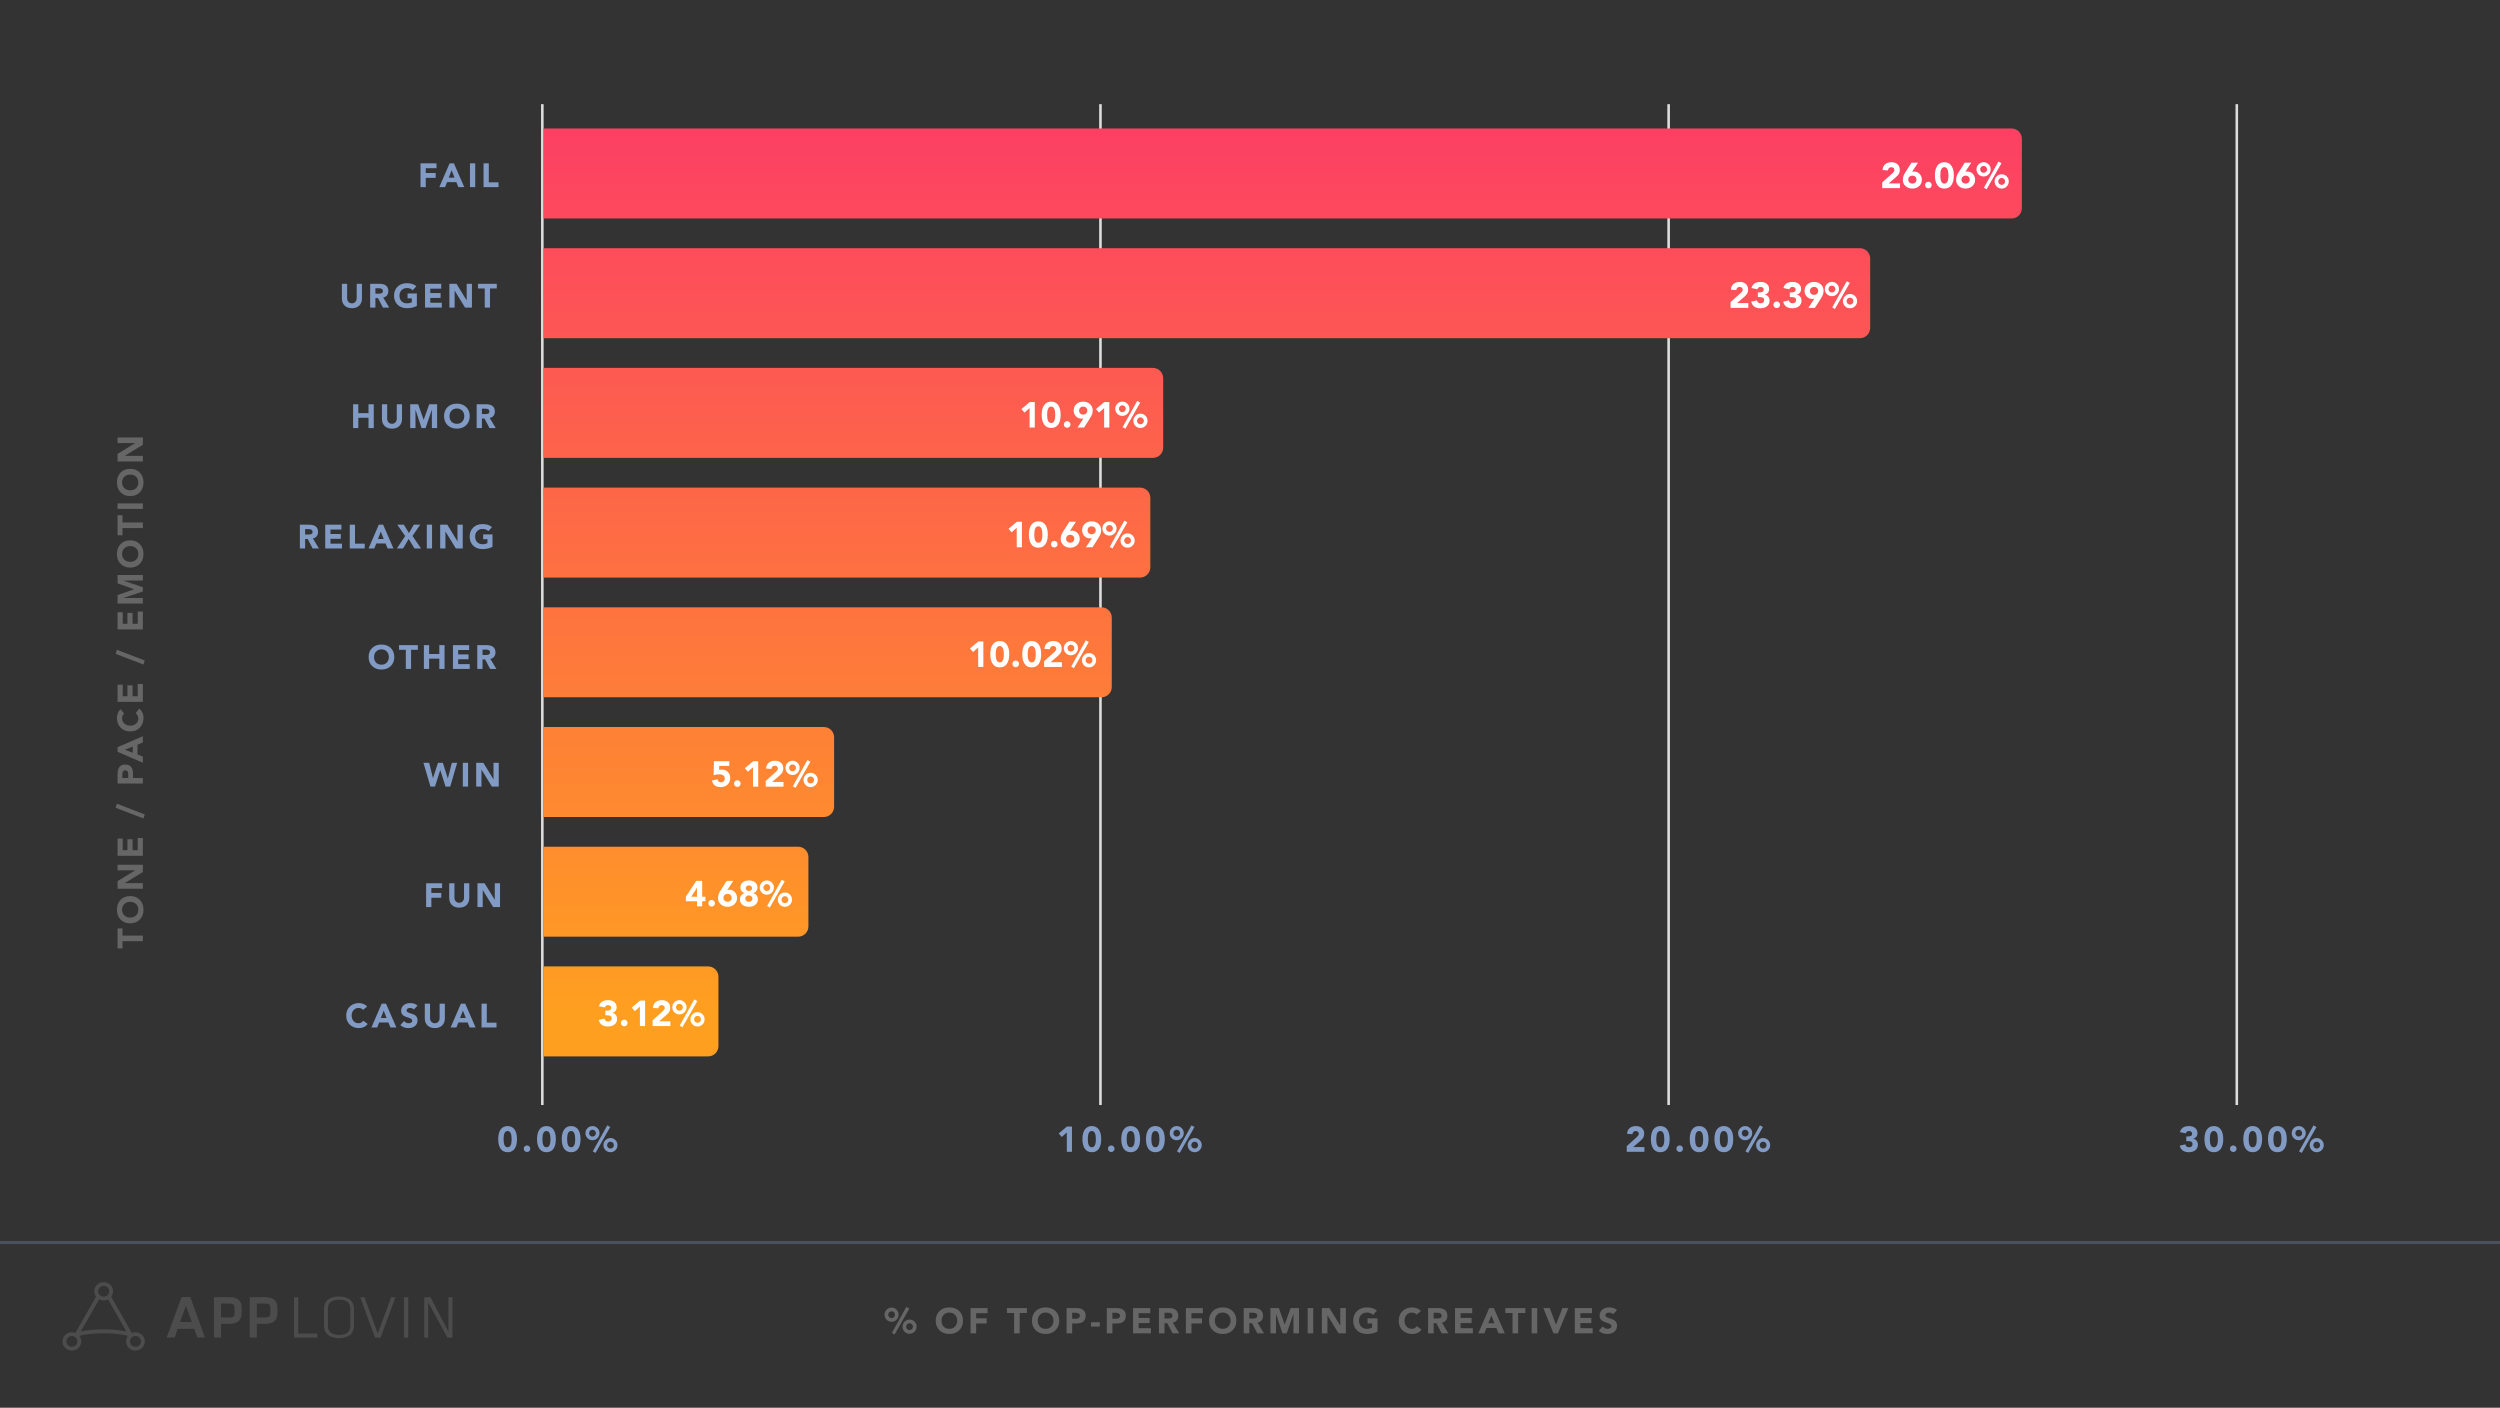 <svg width="840" height="473" viewBox="0 0 840 473" fill="none" xmlns="http://www.w3.org/2000/svg">
<rect x="0" y="0" width="840" height="473" fill="#333333" stroke="none"/>
<path d="M182.221 35V371.288" stroke="#DDDDDD" stroke-width="0.864" stroke-miterlimit="10"/>
<path d="M369.755 35V371.288" stroke="#DDDDDD" stroke-width="0.864" stroke-miterlimit="10"/>
<path d="M560.66 35V203.144V371.288" stroke="#DDDDDD" stroke-width="0.864" stroke-miterlimit="10"/>
<path d="M751.564 35V371.288" stroke="#DDDDDD" stroke-width="0.864" stroke-miterlimit="10"/>
<path d="M182.653 73.407V43.173L675.894 43.173C677.802 43.173 679.349 44.72 679.349 46.628V69.951C679.349 71.86 677.802 73.407 675.894 73.407H182.653Z" fill="url(#paint0_linear_3651_5742)"/>
<path d="M182.653 113.627V83.393H624.928C626.836 83.393 628.383 84.94 628.383 86.849V110.172C628.383 112.08 626.836 113.627 624.928 113.627H182.653Z" fill="url(#paint1_linear_3651_5742)"/>
<path d="M182.653 153.848V123.614H387.378C389.286 123.614 390.833 125.161 390.833 127.069V150.392C390.833 152.301 389.286 153.848 387.378 153.848H182.653Z" fill="url(#paint2_linear_3651_5742)"/>
<path d="M182.653 194.068V163.834H383.059C384.967 163.834 386.514 165.381 386.514 167.29V190.613C386.514 192.521 384.967 194.068 383.059 194.068H182.653Z" fill="url(#paint3_linear_3651_5742)"/>
<path d="M182.653 234.289V204.055H370.101C372.01 204.055 373.557 205.602 373.557 207.51V230.833C373.557 232.742 372.01 234.289 370.101 234.289H182.653Z" fill="url(#paint4_linear_3651_5742)"/>
<path d="M182.653 274.509V244.275H276.809C278.717 244.275 280.264 245.822 280.264 247.731V271.054C280.264 272.962 278.717 274.509 276.809 274.509H182.653Z" fill="url(#paint5_linear_3651_5742)"/>
<path d="M182.653 314.729V284.496H268.171C270.079 284.496 271.626 286.043 271.626 287.951V311.274C271.626 313.182 270.079 314.729 268.171 314.729H182.653Z" fill="url(#paint6_linear_3651_5742)"/>
<path d="M182.653 354.95V324.716H237.937C239.845 324.716 241.392 326.263 241.392 328.172V351.495C241.392 353.403 239.845 354.95 237.937 354.95H182.653Z" fill="url(#paint7_linear_3651_5742)"/>
<path d="M304.533 439.12L305.541 439.684L300.585 448.384L299.673 447.868L304.533 439.12ZM301.941 441.736C301.941 442.384 301.709 442.944 301.245 443.416C300.789 443.88 300.233 444.112 299.577 444.112C298.913 444.112 298.353 443.884 297.897 443.428C297.441 442.964 297.213 442.4 297.213 441.736C297.213 441.088 297.441 440.532 297.897 440.068C298.361 439.596 298.921 439.36 299.577 439.36C300.217 439.36 300.769 439.588 301.233 440.044C301.705 440.5 301.941 441.064 301.941 441.736ZM299.577 442.888C299.881 442.888 300.145 442.78 300.369 442.564C300.601 442.348 300.717 442.072 300.717 441.736C300.717 441.4 300.601 441.124 300.369 440.908C300.145 440.692 299.881 440.584 299.577 440.584C299.241 440.584 298.965 440.7 298.749 440.932C298.541 441.164 298.437 441.432 298.437 441.736C298.437 442.032 298.541 442.3 298.749 442.54C298.965 442.772 299.241 442.888 299.577 442.888ZM307.977 445.756C307.977 446.412 307.745 446.976 307.281 447.448C306.825 447.912 306.269 448.144 305.613 448.144C304.949 448.144 304.389 447.912 303.933 447.448C303.477 446.976 303.249 446.412 303.249 445.756C303.249 445.108 303.477 444.552 303.933 444.088C304.397 443.616 304.957 443.38 305.613 443.38C306.277 443.38 306.837 443.616 307.293 444.088C307.749 444.552 307.977 445.108 307.977 445.756ZM305.613 446.92C305.933 446.92 306.201 446.812 306.417 446.596C306.641 446.372 306.753 446.092 306.753 445.756C306.753 445.42 306.637 445.144 306.405 444.928C306.181 444.712 305.917 444.604 305.613 444.604C305.277 444.604 305.001 444.72 304.785 444.952C304.577 445.184 304.473 445.452 304.473 445.756C304.473 446.076 304.581 446.352 304.797 446.584C305.021 446.808 305.293 446.92 305.613 446.92ZM318.983 439.288C320.343 439.288 321.447 439.696 322.295 440.512C323.143 441.328 323.567 442.408 323.567 443.752C323.567 445.088 323.139 446.168 322.283 446.992C321.427 447.808 320.327 448.216 318.983 448.216C317.623 448.216 316.519 447.804 315.671 446.98C314.823 446.156 314.399 445.08 314.399 443.752C314.399 442.424 314.819 441.348 315.659 440.524C316.507 439.7 317.615 439.288 318.983 439.288ZM316.343 443.752C316.343 444.576 316.587 445.24 317.075 445.744C317.571 446.24 318.207 446.488 318.983 446.488C319.775 446.488 320.411 446.232 320.891 445.72C321.379 445.208 321.623 444.552 321.623 443.752C321.623 442.936 321.375 442.276 320.879 441.772C320.391 441.268 319.755 441.016 318.971 441.016C318.187 441.016 317.551 441.272 317.063 441.784C316.583 442.296 316.343 442.952 316.343 443.752ZM331.811 439.504V441.232H327.983V442.96H331.523V444.688H327.983V448H326.111V439.504H331.811ZM345.043 439.504V441.16H342.619V448H340.747V441.16H338.323V439.504H345.043ZM351.322 439.288C352.682 439.288 353.786 439.696 354.634 440.512C355.482 441.328 355.906 442.408 355.906 443.752C355.906 445.088 355.478 446.168 354.622 446.992C353.766 447.808 352.666 448.216 351.322 448.216C349.962 448.216 348.858 447.804 348.01 446.98C347.162 446.156 346.738 445.08 346.738 443.752C346.738 442.424 347.158 441.348 347.998 440.524C348.846 439.7 349.954 439.288 351.322 439.288ZM348.682 443.752C348.682 444.576 348.926 445.24 349.414 445.744C349.91 446.24 350.546 446.488 351.322 446.488C352.114 446.488 352.75 446.232 353.23 445.72C353.718 445.208 353.962 444.552 353.962 443.752C353.962 442.936 353.714 442.276 353.218 441.772C352.73 441.268 352.094 441.016 351.31 441.016C350.526 441.016 349.89 441.272 349.402 441.784C348.922 442.296 348.682 442.952 348.682 443.752ZM361.594 439.504C363.706 439.504 364.762 440.364 364.762 442.084C364.762 443.82 363.734 444.688 361.678 444.688H360.25V448H358.378V439.504H361.594ZM361.534 443.104C361.91 443.104 362.218 443.024 362.458 442.864C362.698 442.696 362.818 442.436 362.818 442.084C362.818 441.42 362.298 441.088 361.258 441.088H360.25V443.104H361.534ZM369.525 444.292V445.732H366.573V444.292H369.525ZM375.103 439.504C377.215 439.504 378.271 440.364 378.271 442.084C378.271 443.82 377.243 444.688 375.187 444.688H373.759V448H371.887V439.504H375.103ZM375.043 443.104C375.419 443.104 375.727 443.024 375.967 442.864C376.207 442.696 376.327 442.436 376.327 442.084C376.327 441.42 375.807 441.088 374.767 441.088H373.759V443.104H375.043ZM386.49 439.504V441.232H382.59V442.816H386.274V444.544H382.59V446.272H386.706V448H380.718V439.504H386.49ZM392.753 439.504C393.793 439.504 394.577 439.728 395.105 440.176C395.633 440.616 395.897 441.252 395.897 442.084C395.897 442.708 395.733 443.224 395.405 443.632C395.085 444.04 394.637 444.3 394.061 444.412L396.221 448H393.977L392.201 444.604H391.277V448H389.405V439.504H392.753ZM392.441 443.02C392.993 443.02 393.381 442.948 393.605 442.804C393.837 442.652 393.953 442.408 393.953 442.072C393.953 441.416 393.485 441.088 392.549 441.088H391.277V443.02H392.441ZM404.158 439.504V441.232H400.33V442.96H403.87V444.688H400.33V448H398.458V439.504H404.158ZM410.827 439.288C412.187 439.288 413.291 439.696 414.139 440.512C414.987 441.328 415.411 442.408 415.411 443.752C415.411 445.088 414.983 446.168 414.127 446.992C413.271 447.808 412.171 448.216 410.827 448.216C409.467 448.216 408.363 447.804 407.515 446.98C406.667 446.156 406.243 445.08 406.243 443.752C406.243 442.424 406.663 441.348 407.503 440.524C408.351 439.7 409.459 439.288 410.827 439.288ZM408.187 443.752C408.187 444.576 408.431 445.24 408.919 445.744C409.415 446.24 410.051 446.488 410.827 446.488C411.619 446.488 412.255 446.232 412.735 445.72C413.223 445.208 413.467 444.552 413.467 443.752C413.467 442.936 413.219 442.276 412.723 441.772C412.235 441.268 411.599 441.016 410.815 441.016C410.031 441.016 409.395 441.272 408.907 441.784C408.427 442.296 408.187 442.952 408.187 443.752ZM421.232 439.504C422.272 439.504 423.056 439.728 423.584 440.176C424.112 440.616 424.376 441.252 424.376 442.084C424.376 442.708 424.212 443.224 423.884 443.632C423.564 444.04 423.116 444.3 422.54 444.412L424.7 448H422.456L420.68 444.604H419.756V448H417.884V439.504H421.232ZM420.92 443.02C421.472 443.02 421.86 442.948 422.084 442.804C422.316 442.652 422.432 442.408 422.432 442.072C422.432 441.416 421.964 441.088 421.028 441.088H419.756V443.02H420.92ZM429.697 439.504L431.653 445.048H431.677L433.645 439.504H436.465V448H434.593V441.484H434.569L432.337 448H430.909L428.761 441.484H428.737V448H426.865V439.504H429.697ZM441.245 439.504V448H439.373V439.504H441.245ZM446.692 439.504L450.304 445.408H450.328V439.504H452.2V448H449.752L446.044 441.952H446.02V448H444.148V439.504H446.692ZM459.273 439.288C460.721 439.288 461.845 439.652 462.645 440.38L461.325 441.82C460.829 441.284 460.145 441.016 459.273 441.016C458.489 441.016 457.849 441.272 457.353 441.784C456.865 442.288 456.621 442.944 456.621 443.752C456.621 444.568 456.865 445.228 457.353 445.732C457.849 446.236 458.489 446.488 459.273 446.488C459.913 446.488 460.497 446.348 461.025 446.068V444.688H459.501V442.96H462.825V447.4C461.809 447.944 460.625 448.216 459.273 448.216C457.905 448.216 456.797 447.808 455.949 446.992C455.101 446.168 454.677 445.088 454.677 443.752C454.677 442.416 455.101 441.34 455.949 440.524C456.797 439.7 457.905 439.288 459.273 439.288ZM474.551 439.288C475.111 439.288 475.647 439.396 476.159 439.612C476.679 439.82 477.099 440.128 477.419 440.536L475.979 441.712C475.587 441.248 475.051 441.016 474.371 441.016C473.667 441.016 473.079 441.276 472.607 441.796C472.143 442.308 471.911 442.96 471.911 443.752C471.911 444.512 472.135 445.16 472.583 445.696C473.031 446.224 473.607 446.488 474.311 446.488C475.063 446.488 475.647 446.184 476.063 445.576L477.623 446.74C477.319 447.188 476.895 447.548 476.351 447.82C475.815 448.084 475.215 448.216 474.551 448.216C473.199 448.216 472.095 447.804 471.239 446.98C470.391 446.156 469.967 445.08 469.967 443.752C469.967 442.44 470.391 441.368 471.239 440.536C472.087 439.704 473.191 439.288 474.551 439.288ZM483.186 439.504C484.226 439.504 485.01 439.728 485.538 440.176C486.066 440.616 486.33 441.252 486.33 442.084C486.33 442.708 486.166 443.224 485.838 443.632C485.518 444.04 485.07 444.3 484.494 444.412L486.654 448H484.41L482.634 444.604H481.71V448H479.838V439.504H483.186ZM482.874 443.02C483.426 443.02 483.814 442.948 484.038 442.804C484.27 442.652 484.386 442.408 484.386 442.072C484.386 441.416 483.918 441.088 482.982 441.088H481.71V443.02H482.874ZM494.663 439.504V441.232H490.763V442.816H494.447V444.544H490.763V446.272H494.879V448H488.891V439.504H494.663ZM501.922 439.504L505.618 448H503.506L502.774 446.2H499.474L498.766 448H496.702L500.374 439.504H501.922ZM500.062 444.616H502.138L501.094 441.976L500.062 444.616ZM512.511 439.504V441.16H510.087V448H508.215V441.16H505.791V439.504H512.511ZM516.51 439.504V448H514.638V439.504H516.51ZM520.708 439.504L522.808 445.072H522.832L524.968 439.504H526.972L523.468 448H521.968L518.572 439.504H520.708ZM534.906 439.504V441.232H531.006V442.816H534.69V444.544H531.006V446.272H535.122V448H529.134V439.504H534.906ZM540.7 439.288C541.756 439.288 542.624 439.584 543.304 440.176L542.02 441.58C541.868 441.388 541.66 441.248 541.396 441.16C541.14 441.064 540.896 441.016 540.664 441.016C540.312 441.016 540.012 441.096 539.764 441.256C539.524 441.416 539.404 441.628 539.404 441.892C539.404 442.124 539.496 442.32 539.68 442.48C539.872 442.632 540.168 442.764 540.568 442.876C541.488 443.148 542.096 443.384 542.392 443.584C542.696 443.784 542.924 444.036 543.076 444.34C543.236 444.636 543.316 444.996 543.316 445.42C543.316 446.276 543.016 446.956 542.416 447.46C541.824 447.964 541.032 448.216 540.04 448.216C538.896 448.216 537.944 447.86 537.184 447.148L538.516 445.684C538.932 446.22 539.476 446.488 540.148 446.488C540.508 446.488 540.812 446.408 541.06 446.248C541.316 446.088 541.444 445.872 541.444 445.6C541.444 445.152 541.06 444.808 540.292 444.568C539.316 444.272 538.68 444.024 538.384 443.824C538.088 443.616 537.86 443.372 537.7 443.092C537.54 442.812 537.46 442.464 537.46 442.048C537.46 441.232 537.76 440.568 538.36 440.056C538.968 439.544 539.748 439.288 540.7 439.288Z" fill="#666666"/>
<path d="M39.504 311.939H41.16V314.363H48V316.235H41.16V318.659H39.504V311.939ZM39.288 305.661C39.288 304.301 39.696 303.197 40.512 302.349C41.328 301.501 42.408 301.077 43.752 301.077C45.088 301.077 46.168 301.505 46.992 302.361C47.808 303.217 48.216 304.317 48.216 305.661C48.216 307.021 47.804 308.125 46.98 308.973C46.156 309.821 45.08 310.245 43.752 310.245C42.424 310.245 41.348 309.825 40.524 308.985C39.7 308.137 39.288 307.029 39.288 305.661ZM43.752 308.301C44.576 308.301 45.24 308.057 45.744 307.569C46.24 307.073 46.488 306.437 46.488 305.661C46.488 304.869 46.232 304.233 45.72 303.753C45.208 303.265 44.552 303.021 43.752 303.021C42.936 303.021 42.276 303.269 41.772 303.765C41.268 304.253 41.016 304.889 41.016 305.673C41.016 306.457 41.272 307.093 41.784 307.581C42.296 308.061 42.952 308.301 43.752 308.301ZM39.504 296.06L45.408 292.448V292.424H39.504V290.552H48V293L41.952 296.708V296.732H48V298.604H39.504V296.06ZM39.504 281.775H41.232V285.675H42.816V281.991H44.544V285.675H46.272V281.559H48V287.547H39.504V281.775ZM39.288 270.054L48.636 273.654L48.216 275.01L38.868 271.422L39.288 270.054ZM39.504 260.056C39.504 257.944 40.364 256.888 42.084 256.888C43.82 256.888 44.688 257.916 44.688 259.972V261.4H48V263.272H39.504V260.056ZM43.104 260.116C43.104 259.74 43.024 259.432 42.864 259.192C42.696 258.952 42.436 258.832 42.084 258.832C41.42 258.832 41.088 259.352 41.088 260.392V261.4H43.104V260.116ZM39.504 251.06L48 247.364V249.476L46.2 250.208V253.508L48 254.216V256.28L39.504 252.608V251.06ZM44.616 252.92V250.844L41.976 251.888L44.616 252.92ZM39.288 241.182C39.288 240.622 39.396 240.086 39.612 239.574C39.82 239.054 40.128 238.634 40.536 238.314L41.712 239.754C41.248 240.146 41.016 240.682 41.016 241.362C41.016 242.066 41.276 242.654 41.796 243.126C42.308 243.59 42.96 243.822 43.752 243.822C44.512 243.822 45.16 243.598 45.696 243.15C46.224 242.702 46.488 242.126 46.488 241.422C46.488 240.67 46.184 240.086 45.576 239.67L46.74 238.11C47.188 238.414 47.548 238.838 47.82 239.382C48.084 239.918 48.216 240.518 48.216 241.182C48.216 242.534 47.804 243.638 46.98 244.494C46.156 245.342 45.08 245.766 43.752 245.766C42.44 245.766 41.368 245.342 40.536 244.494C39.704 243.646 39.288 242.542 39.288 241.182ZM39.504 230.051H41.232V233.951H42.816V230.267H44.544V233.951H46.272V229.835H48V235.823H39.504V230.051ZM39.288 218.329L48.636 221.929L48.216 223.285L38.868 219.697L39.288 218.329ZM39.504 205.704H41.232V209.604H42.816V205.92H44.544V209.604H46.272V205.488H48V211.476H39.504V205.704ZM39.504 199.957L45.048 198.001V197.977L39.504 196.009V193.189H48V195.061H41.484V195.085L48 197.317V198.745L41.484 200.893V200.917H48V202.789H39.504V199.957ZM39.288 186.129C39.288 184.769 39.696 183.665 40.512 182.817C41.328 181.969 42.408 181.545 43.752 181.545C45.088 181.545 46.168 181.973 46.992 182.829C47.808 183.685 48.216 184.785 48.216 186.129C48.216 187.489 47.804 188.593 46.98 189.441C46.156 190.289 45.08 190.713 43.752 190.713C42.424 190.713 41.348 190.293 40.524 189.453C39.7 188.605 39.288 187.497 39.288 186.129ZM43.752 188.769C44.576 188.769 45.24 188.525 45.744 188.037C46.24 187.541 46.488 186.905 46.488 186.129C46.488 185.337 46.232 184.701 45.72 184.221C45.208 183.733 44.552 183.489 43.752 183.489C42.936 183.489 42.276 183.737 41.772 184.233C41.268 184.721 41.016 185.357 41.016 186.141C41.016 186.925 41.272 187.561 41.784 188.049C42.296 188.529 42.952 188.769 43.752 188.769ZM39.504 173.133H41.16V175.557H48V177.429H41.16V179.853H39.504V173.133ZM39.504 169.134H48V171.006H39.504V169.134ZM39.288 162.104C39.288 160.744 39.696 159.64 40.512 158.792C41.328 157.944 42.408 157.52 43.752 157.52C45.088 157.52 46.168 157.948 46.992 158.804C47.808 159.66 48.216 160.76 48.216 162.104C48.216 163.464 47.804 164.568 46.98 165.416C46.156 166.264 45.08 166.688 43.752 166.688C42.424 166.688 41.348 166.268 40.524 165.428C39.7 164.58 39.288 163.472 39.288 162.104ZM43.752 164.744C44.576 164.744 45.24 164.5 45.744 164.012C46.24 163.516 46.488 162.88 46.488 162.104C46.488 161.312 46.232 160.676 45.72 160.196C45.208 159.708 44.552 159.464 43.752 159.464C42.936 159.464 42.276 159.712 41.772 160.208C41.268 160.696 41.016 161.332 41.016 162.116C41.016 162.9 41.272 163.536 41.784 164.024C42.296 164.504 42.952 164.744 43.752 164.744ZM39.504 152.503L45.408 148.891V148.867H39.504V146.995H48V149.443L41.952 153.151V153.175H48V155.047H39.504V152.503Z" fill="#666666"/>
<path d="M146.658 54.887V56.513H143.055V58.139H146.387V59.766H143.055V62.883H141.293V54.887H146.658ZM152.52 54.887L155.999 62.883H154.011L153.322 61.189H150.216L149.55 62.883H147.607L151.063 54.887H152.52ZM150.77 59.698H152.724L151.741 57.213L150.77 59.698ZM159.672 54.887V62.883H157.91V54.887H159.672ZM164.234 54.887V61.257H167.498V62.883H162.472V54.887H164.234Z" fill="#829BC4"/>
<path d="M116.634 95.356V100.224C116.634 100.721 116.788 101.131 117.097 101.455C117.413 101.771 117.797 101.929 118.249 101.929C118.708 101.929 119.088 101.764 119.389 101.433C119.698 101.094 119.852 100.691 119.852 100.224V95.356H121.614V100.303C121.614 101.282 121.313 102.069 120.711 102.664C120.108 103.258 119.288 103.556 118.249 103.556C117.217 103.556 116.396 103.262 115.787 102.675C115.177 102.08 114.872 101.289 114.872 100.303V95.356H116.634ZM127.524 95.356C128.502 95.356 129.24 95.567 129.737 95.989C130.234 96.403 130.483 97.001 130.483 97.784C130.483 98.372 130.328 98.858 130.02 99.242C129.718 99.626 129.297 99.87 128.755 99.976L130.788 103.353H128.676L127.004 100.156H126.134V103.353H124.373V95.356H127.524ZM127.23 98.665C127.749 98.665 128.115 98.598 128.325 98.462C128.544 98.319 128.653 98.09 128.653 97.773C128.653 97.156 128.213 96.847 127.332 96.847H126.134V98.665H127.23ZM136.722 95.153C138.085 95.153 139.143 95.496 139.896 96.181L138.653 97.536C138.186 97.032 137.543 96.779 136.722 96.779C135.984 96.779 135.382 97.02 134.915 97.502C134.456 97.977 134.226 98.594 134.226 99.354C134.226 100.122 134.456 100.744 134.915 101.218C135.382 101.692 135.984 101.929 136.722 101.929C137.324 101.929 137.874 101.798 138.371 101.534V100.235H136.937V98.609H140.065V102.788C139.109 103.3 137.994 103.556 136.722 103.556C135.434 103.556 134.392 103.172 133.593 102.404C132.795 101.628 132.396 100.612 132.396 99.354C132.396 98.097 132.795 97.084 133.593 96.316C134.392 95.541 135.434 95.153 136.722 95.153ZM148.246 95.356V96.983H144.575V98.474H148.042V100.1H144.575V101.726H148.449V103.353H142.813V95.356H148.246ZM153.383 95.356L156.783 100.913H156.805V95.356H158.567V103.353H156.263L152.773 97.66H152.751V103.353H150.989V95.356H153.383ZM166.918 95.356V96.915H164.637V103.353H162.875V96.915H160.594V95.356H166.918Z" fill="#829BC4"/>
<path d="M120.398 135.827V138.809H123.82V135.827H125.582V143.823H123.82V140.367H120.398V143.823H118.636V135.827H120.398ZM130.098 135.827V140.695C130.098 141.192 130.252 141.602 130.561 141.926C130.877 142.242 131.261 142.4 131.713 142.4C132.172 142.4 132.552 142.235 132.853 141.903C133.162 141.564 133.316 141.162 133.316 140.695V135.827H135.078V140.774C135.078 141.753 134.777 142.539 134.175 143.134C133.572 143.729 132.752 144.027 131.713 144.027C130.681 144.027 129.86 143.733 129.251 143.146C128.641 142.551 128.336 141.76 128.336 140.774V135.827H130.098ZM140.502 135.827L142.343 141.045H142.365L144.218 135.827H146.872V143.823H145.11V137.691H145.087L142.987 143.823H141.643L139.621 137.691H139.598V143.823H137.836V135.827H140.502ZM153.516 135.624C154.796 135.624 155.836 136.008 156.634 136.776C157.432 137.544 157.831 138.56 157.831 139.825C157.831 141.083 157.428 142.099 156.622 142.875C155.817 143.643 154.781 144.027 153.516 144.027C152.236 144.027 151.197 143.639 150.399 142.863C149.601 142.088 149.202 141.075 149.202 139.825C149.202 138.575 149.597 137.563 150.388 136.787C151.186 136.011 152.229 135.624 153.516 135.624ZM151.032 139.825C151.032 140.601 151.261 141.226 151.721 141.7C152.188 142.167 152.786 142.4 153.516 142.4C154.262 142.4 154.86 142.159 155.312 141.677C155.772 141.195 156.001 140.578 156.001 139.825C156.001 139.057 155.768 138.436 155.301 137.962C154.842 137.487 154.243 137.25 153.505 137.25C152.767 137.25 152.169 137.491 151.709 137.973C151.258 138.455 151.032 139.072 151.032 139.825ZM163.309 135.827C164.288 135.827 165.026 136.038 165.522 136.459C166.019 136.874 166.268 137.472 166.268 138.255C166.268 138.843 166.114 139.328 165.805 139.712C165.504 140.096 165.082 140.341 164.54 140.446L166.573 143.823H164.461L162.789 140.627H161.92V143.823H160.158V135.827H163.309ZM163.015 139.136C163.535 139.136 163.9 139.068 164.111 138.933C164.329 138.79 164.438 138.56 164.438 138.244C164.438 137.627 163.998 137.318 163.117 137.318H161.92V139.136H163.015Z" fill="#829BC4"/>
<path d="M103.906 176.298C104.884 176.298 105.622 176.509 106.119 176.93C106.616 177.344 106.865 177.943 106.865 178.726C106.865 179.313 106.71 179.799 106.402 180.183C106.1 180.567 105.679 180.812 105.137 180.917L107.17 184.294H105.058L103.386 181.098H102.516V184.294H100.755V176.298H103.906ZM103.612 179.607C104.132 179.607 104.497 179.539 104.708 179.404C104.926 179.261 105.035 179.031 105.035 178.715C105.035 178.097 104.595 177.789 103.714 177.789H102.516V179.607H103.612ZM114.708 176.298V177.924H111.037V179.415H114.504V181.041H111.037V182.668H114.911V184.294H109.275V176.298H114.708ZM119.281 176.298V182.668H122.545V184.294H117.519V176.298H119.281ZM128.735 176.298L132.214 184.294H130.226L129.537 182.6H126.431L125.765 184.294H123.822L127.278 176.298H128.735ZM126.984 181.109H128.938L127.956 178.624L126.984 181.109ZM135.706 176.298L137.411 179.099L139.049 176.298H141.183L138.597 180.081L141.488 184.294H139.275L137.321 181.075L135.423 184.294H133.334L136.135 180.115L133.492 176.298H135.706ZM145.167 176.298V184.294H143.405V176.298H145.167ZM150.293 176.298L153.693 181.854H153.715V176.298H155.477V184.294H153.173L149.683 178.602H149.661V184.294H147.899V176.298H150.293ZM162.134 176.094C163.497 176.094 164.555 176.437 165.308 177.122L164.065 178.477C163.599 177.973 162.955 177.721 162.134 177.721C161.396 177.721 160.794 177.962 160.327 178.444C159.868 178.918 159.638 179.535 159.638 180.296C159.638 181.064 159.868 181.685 160.327 182.159C160.794 182.634 161.396 182.871 162.134 182.871C162.736 182.871 163.286 182.739 163.783 182.476V181.177H162.349V179.55H165.477V183.729C164.521 184.241 163.407 184.497 162.134 184.497C160.847 184.497 159.804 184.113 159.006 183.345C158.208 182.57 157.808 181.553 157.808 180.296C157.808 179.038 158.208 178.026 159.006 177.258C159.804 176.482 160.847 176.094 162.134 176.094Z" fill="#829BC4"/>
<path d="M128.169 216.565C129.449 216.565 130.488 216.949 131.286 217.717C132.084 218.485 132.483 219.502 132.483 220.767C132.483 222.024 132.081 223.04 131.275 223.816C130.469 224.584 129.434 224.968 128.169 224.968C126.889 224.968 125.85 224.58 125.052 223.805C124.254 223.029 123.855 222.016 123.855 220.767C123.855 219.517 124.25 218.504 125.041 217.728C125.839 216.953 126.882 216.565 128.169 216.565ZM125.684 220.767C125.684 221.542 125.914 222.167 126.373 222.641C126.84 223.108 127.439 223.342 128.169 223.342C128.914 223.342 129.513 223.101 129.965 222.619C130.424 222.137 130.654 221.519 130.654 220.767C130.654 219.999 130.42 219.377 129.954 218.903C129.494 218.429 128.896 218.191 128.158 218.191C127.42 218.191 126.821 218.432 126.362 218.914C125.91 219.396 125.684 220.014 125.684 220.767ZM140.401 216.768V218.327H138.12V224.765H136.358V218.327H134.076V216.768H140.401ZM144.187 216.768V219.75H147.609V216.768H149.371V224.765H147.609V221.309H144.187V224.765H142.425V216.768H144.187ZM157.625 216.768V218.395H153.954V219.886H157.421V221.512H153.954V223.138H157.828V224.765H152.192V216.768H157.625ZM163.519 216.768C164.498 216.768 165.235 216.979 165.732 217.401C166.229 217.815 166.478 218.414 166.478 219.197C166.478 219.784 166.323 220.27 166.015 220.654C165.714 221.038 165.292 221.282 164.75 221.388L166.783 224.765H164.671L162.999 221.568H162.13V224.765H160.368V216.768H163.519ZM163.225 220.078C163.745 220.078 164.11 220.01 164.321 219.874C164.539 219.731 164.648 219.502 164.648 219.185C164.648 218.568 164.208 218.259 163.327 218.259H162.13V220.078H163.225Z" fill="#829BC4"/>
<path d="M144.191 256.298L145.468 261.425H145.49L147.162 256.298H148.799L150.46 261.561H150.482L151.826 256.298H153.611L151.273 264.294H149.703L147.941 258.76H147.918L146.157 264.294H144.643L142.271 256.298H144.191ZM157.27 256.298V264.294H155.508V256.298H157.27ZM162.396 256.298L165.796 261.854H165.818V256.298H167.58V264.294H165.276L161.786 258.602H161.764V264.294H160.002V256.298H162.396Z" fill="#829BC4"/>
<path d="M148.54 296.768V298.395H144.937V300.021H148.269V301.647H144.937V304.765H143.175V296.768H148.54ZM152.693 296.768V301.636C152.693 302.133 152.848 302.543 153.156 302.867C153.473 303.183 153.857 303.342 154.308 303.342C154.768 303.342 155.148 303.176 155.449 302.845C155.758 302.506 155.912 302.103 155.912 301.636V296.768H157.674V301.715C157.674 302.694 157.373 303.481 156.77 304.076C156.168 304.671 155.347 304.968 154.308 304.968C153.277 304.968 152.456 304.674 151.846 304.087C151.236 303.492 150.931 302.702 150.931 301.715V296.768H152.693ZM162.826 296.768L166.226 302.325H166.249V296.768H168.01V304.765H165.706L162.217 299.072H162.194V304.765H160.432V296.768H162.826Z" fill="#829BC4"/>
<path d="M120.64 337.036C121.167 337.036 121.671 337.137 122.153 337.341C122.643 337.537 123.038 337.826 123.339 338.21L121.984 339.317C121.615 338.881 121.11 338.662 120.47 338.662C119.808 338.662 119.254 338.907 118.81 339.396C118.373 339.878 118.155 340.492 118.155 341.237C118.155 341.953 118.366 342.562 118.788 343.067C119.209 343.564 119.751 343.812 120.414 343.812C121.122 343.812 121.671 343.526 122.063 342.954L123.531 344.049C123.245 344.471 122.846 344.81 122.334 345.066C121.829 345.314 121.265 345.439 120.64 345.439C119.367 345.439 118.328 345.051 117.523 344.275C116.724 343.5 116.325 342.487 116.325 341.237C116.325 340.002 116.724 338.993 117.523 338.21C118.321 337.427 119.36 337.036 120.64 337.036ZM129.704 337.239L133.183 345.235H131.195L130.506 343.541H127.4L126.734 345.235H124.791L128.247 337.239H129.704ZM127.953 342.05H129.907L128.925 339.566L127.953 342.05ZM137.827 337.036C138.821 337.036 139.638 337.314 140.278 337.872L139.069 339.193C138.926 339.012 138.73 338.881 138.482 338.798C138.241 338.707 138.011 338.662 137.793 338.662C137.462 338.662 137.179 338.737 136.946 338.888C136.72 339.039 136.607 339.238 136.607 339.487C136.607 339.705 136.694 339.889 136.867 340.04C137.048 340.183 137.326 340.307 137.703 340.413C138.569 340.669 139.141 340.891 139.419 341.079C139.706 341.267 139.92 341.505 140.063 341.791C140.214 342.069 140.289 342.408 140.289 342.807C140.289 343.613 140.007 344.253 139.442 344.727C138.885 345.201 138.139 345.439 137.206 345.439C136.129 345.439 135.233 345.104 134.518 344.433L135.771 343.056C136.163 343.56 136.675 343.812 137.307 343.812C137.646 343.812 137.932 343.737 138.166 343.586C138.407 343.436 138.527 343.233 138.527 342.977C138.527 342.555 138.166 342.231 137.443 342.005C136.524 341.727 135.926 341.493 135.647 341.305C135.369 341.109 135.154 340.88 135.003 340.616C134.853 340.353 134.778 340.025 134.778 339.633C134.778 338.865 135.06 338.241 135.625 337.759C136.197 337.277 136.931 337.036 137.827 337.036ZM144.493 337.239V342.107C144.493 342.604 144.647 343.014 144.956 343.338C145.272 343.654 145.656 343.812 146.108 343.812C146.567 343.812 146.948 343.647 147.249 343.315C147.557 342.977 147.712 342.574 147.712 342.107V337.239H149.474V342.186C149.474 343.165 149.172 343.952 148.57 344.546C147.968 345.141 147.147 345.439 146.108 345.439C145.076 345.439 144.256 345.145 143.646 344.558C143.036 343.963 142.731 343.172 142.731 342.186V337.239H144.493ZM156.32 337.239L159.799 345.235H157.811L157.122 343.541H154.016L153.35 345.235H151.407L154.863 337.239H156.32ZM154.57 342.05H156.524L155.541 339.566L154.57 342.05ZM163.562 337.239V343.609H166.826V345.235H161.8V337.239H163.562Z" fill="#829BC4"/>
<path d="M170.552 378.36C171.56 378.36 172.336 378.74 172.88 379.5C173.432 380.26 173.708 381.344 173.708 382.752C173.708 384.152 173.436 385.236 172.892 386.004C172.348 386.764 171.568 387.144 170.552 387.144C169.536 387.144 168.756 386.76 168.212 385.992C167.668 385.224 167.396 384.144 167.396 382.752C167.396 381.336 167.672 380.252 168.224 379.5C168.776 378.74 169.552 378.36 170.552 378.36ZM169.196 382.752C169.196 384.576 169.648 385.488 170.552 385.488C171 385.488 171.336 385.272 171.56 384.84C171.792 384.408 171.908 383.712 171.908 382.752C171.908 380.928 171.452 380.016 170.54 380.016C169.644 380.016 169.196 380.928 169.196 382.752ZM177.078 384.864C177.39 384.864 177.65 384.976 177.858 385.2C178.074 385.416 178.182 385.672 178.182 385.968C178.182 386.28 178.074 386.544 177.858 386.76C177.65 386.968 177.39 387.072 177.078 387.072C176.782 387.072 176.522 386.968 176.298 386.76C176.082 386.544 175.974 386.28 175.974 385.968C175.974 385.656 176.078 385.396 176.286 385.188C176.502 384.972 176.766 384.864 177.078 384.864ZM183.604 378.36C184.612 378.36 185.388 378.74 185.932 379.5C186.484 380.26 186.76 381.344 186.76 382.752C186.76 384.152 186.488 385.236 185.944 386.004C185.4 386.764 184.62 387.144 183.604 387.144C182.588 387.144 181.808 386.76 181.264 385.992C180.72 385.224 180.448 384.144 180.448 382.752C180.448 381.336 180.724 380.252 181.276 379.5C181.828 378.74 182.604 378.36 183.604 378.36ZM182.248 382.752C182.248 384.576 182.7 385.488 183.604 385.488C184.052 385.488 184.388 385.272 184.612 384.84C184.844 384.408 184.96 383.712 184.96 382.752C184.96 380.928 184.504 380.016 183.592 380.016C182.696 380.016 182.248 380.928 182.248 382.752ZM191.906 378.36C192.914 378.36 193.69 378.74 194.234 379.5C194.786 380.26 195.062 381.344 195.062 382.752C195.062 384.152 194.79 385.236 194.246 386.004C193.702 386.764 192.922 387.144 191.906 387.144C190.89 387.144 190.11 386.76 189.566 385.992C189.022 385.224 188.75 384.144 188.75 382.752C188.75 381.336 189.026 380.252 189.578 379.5C190.13 378.74 190.906 378.36 191.906 378.36ZM190.55 382.752C190.55 384.576 191.002 385.488 191.906 385.488C192.354 385.488 192.69 385.272 192.914 384.84C193.146 384.408 193.262 383.712 193.262 382.752C193.262 380.928 192.806 380.016 191.894 380.016C190.998 380.016 190.55 380.928 190.55 382.752ZM204.035 378.12L205.043 378.684L200.087 387.384L199.175 386.868L204.035 378.12ZM201.443 380.736C201.443 381.384 201.211 381.944 200.747 382.416C200.291 382.88 199.735 383.112 199.079 383.112C198.415 383.112 197.855 382.884 197.399 382.428C196.943 381.964 196.715 381.4 196.715 380.736C196.715 380.088 196.943 379.532 197.399 379.068C197.863 378.596 198.423 378.36 199.079 378.36C199.719 378.36 200.271 378.588 200.735 379.044C201.207 379.5 201.443 380.064 201.443 380.736ZM199.079 381.888C199.383 381.888 199.647 381.78 199.871 381.564C200.103 381.348 200.219 381.072 200.219 380.736C200.219 380.4 200.103 380.124 199.871 379.908C199.647 379.692 199.383 379.584 199.079 379.584C198.743 379.584 198.467 379.7 198.251 379.932C198.043 380.164 197.939 380.432 197.939 380.736C197.939 381.032 198.043 381.3 198.251 381.54C198.467 381.772 198.743 381.888 199.079 381.888ZM207.479 384.756C207.479 385.412 207.247 385.976 206.783 386.448C206.327 386.912 205.771 387.144 205.115 387.144C204.451 387.144 203.891 386.912 203.435 386.448C202.979 385.976 202.751 385.412 202.751 384.756C202.751 384.108 202.979 383.552 203.435 383.088C203.899 382.616 204.459 382.38 205.115 382.38C205.779 382.38 206.339 382.616 206.795 383.088C207.251 383.552 207.479 384.108 207.479 384.756ZM205.115 385.92C205.435 385.92 205.703 385.812 205.919 385.596C206.143 385.372 206.255 385.092 206.255 384.756C206.255 384.42 206.139 384.144 205.907 383.928C205.683 383.712 205.419 383.604 205.115 383.604C204.779 383.604 204.503 383.72 204.287 383.952C204.079 384.184 203.975 384.452 203.975 384.756C203.975 385.076 204.083 385.352 204.299 385.584C204.523 385.808 204.795 385.92 205.115 385.92Z" fill="#829BC4"/>
<path d="M360.184 378.504V387H358.456V380.52L356.752 382.02L355.732 380.844L358.504 378.504H360.184ZM366.854 378.36C367.862 378.36 368.638 378.74 369.182 379.5C369.734 380.26 370.01 381.344 370.01 382.752C370.01 384.152 369.738 385.236 369.194 386.004C368.65 386.764 367.87 387.144 366.854 387.144C365.838 387.144 365.058 386.76 364.514 385.992C363.97 385.224 363.698 384.144 363.698 382.752C363.698 381.336 363.974 380.252 364.526 379.5C365.078 378.74 365.854 378.36 366.854 378.36ZM365.498 382.752C365.498 384.576 365.95 385.488 366.854 385.488C367.302 385.488 367.638 385.272 367.862 384.84C368.094 384.408 368.21 383.712 368.21 382.752C368.21 380.928 367.754 380.016 366.842 380.016C365.946 380.016 365.498 380.928 365.498 382.752ZM373.379 384.864C373.691 384.864 373.951 384.976 374.159 385.2C374.375 385.416 374.483 385.672 374.483 385.968C374.483 386.28 374.375 386.544 374.159 386.76C373.951 386.968 373.691 387.072 373.379 387.072C373.083 387.072 372.823 386.968 372.599 386.76C372.383 386.544 372.275 386.28 372.275 385.968C372.275 385.656 372.379 385.396 372.587 385.188C372.803 384.972 373.067 384.864 373.379 384.864ZM379.906 378.36C380.914 378.36 381.69 378.74 382.234 379.5C382.786 380.26 383.062 381.344 383.062 382.752C383.062 384.152 382.79 385.236 382.246 386.004C381.702 386.764 380.922 387.144 379.906 387.144C378.89 387.144 378.11 386.76 377.566 385.992C377.022 385.224 376.75 384.144 376.75 382.752C376.75 381.336 377.026 380.252 377.578 379.5C378.13 378.74 378.906 378.36 379.906 378.36ZM378.55 382.752C378.55 384.576 379.002 385.488 379.906 385.488C380.354 385.488 380.69 385.272 380.914 384.84C381.146 384.408 381.262 383.712 381.262 382.752C381.262 380.928 380.806 380.016 379.894 380.016C378.998 380.016 378.55 380.928 378.55 382.752ZM388.207 378.36C389.215 378.36 389.991 378.74 390.535 379.5C391.087 380.26 391.363 381.344 391.363 382.752C391.363 384.152 391.091 385.236 390.547 386.004C390.003 386.764 389.223 387.144 388.207 387.144C387.191 387.144 386.411 386.76 385.867 385.992C385.323 385.224 385.051 384.144 385.051 382.752C385.051 381.336 385.327 380.252 385.879 379.5C386.431 378.74 387.207 378.36 388.207 378.36ZM386.851 382.752C386.851 384.576 387.303 385.488 388.207 385.488C388.655 385.488 388.991 385.272 389.215 384.84C389.447 384.408 389.563 383.712 389.563 382.752C389.563 380.928 389.107 380.016 388.195 380.016C387.299 380.016 386.851 380.928 386.851 382.752ZM400.337 378.12L401.345 378.684L396.389 387.384L395.477 386.868L400.337 378.12ZM397.745 380.736C397.745 381.384 397.513 381.944 397.049 382.416C396.593 382.88 396.037 383.112 395.381 383.112C394.717 383.112 394.157 382.884 393.701 382.428C393.245 381.964 393.017 381.4 393.017 380.736C393.017 380.088 393.245 379.532 393.701 379.068C394.165 378.596 394.725 378.36 395.381 378.36C396.021 378.36 396.573 378.588 397.037 379.044C397.509 379.5 397.745 380.064 397.745 380.736ZM395.381 381.888C395.685 381.888 395.949 381.78 396.173 381.564C396.405 381.348 396.521 381.072 396.521 380.736C396.521 380.4 396.405 380.124 396.173 379.908C395.949 379.692 395.685 379.584 395.381 379.584C395.045 379.584 394.769 379.7 394.553 379.932C394.345 380.164 394.241 380.432 394.241 380.736C394.241 381.032 394.345 381.3 394.553 381.54C394.769 381.772 395.045 381.888 395.381 381.888ZM403.781 384.756C403.781 385.412 403.549 385.976 403.085 386.448C402.629 386.912 402.073 387.144 401.417 387.144C400.753 387.144 400.193 386.912 399.737 386.448C399.281 385.976 399.053 385.412 399.053 384.756C399.053 384.108 399.281 383.552 399.737 383.088C400.201 382.616 400.761 382.38 401.417 382.38C402.081 382.38 402.641 382.616 403.097 383.088C403.553 383.552 403.781 384.108 403.781 384.756ZM401.417 385.92C401.737 385.92 402.005 385.812 402.221 385.596C402.445 385.372 402.557 385.092 402.557 384.756C402.557 384.42 402.441 384.144 402.209 383.928C401.985 383.712 401.721 383.604 401.417 383.604C401.081 383.604 400.805 383.72 400.589 383.952C400.381 384.184 400.277 384.452 400.277 384.756C400.277 385.076 400.385 385.352 400.601 385.584C400.825 385.808 401.097 385.92 401.417 385.92Z" fill="#829BC4"/>
<path d="M549.696 378.36C550.528 378.36 551.192 378.592 551.688 379.056C552.192 379.512 552.444 380.132 552.444 380.916C552.444 381.412 552.356 381.828 552.18 382.164C552.012 382.492 551.668 382.888 551.148 383.352L548.748 385.416H552.516V387H546.588V385.092L549.888 382.128C550.184 381.856 550.384 381.636 550.488 381.468C550.592 381.3 550.644 381.124 550.644 380.94C550.644 380.66 550.54 380.436 550.332 380.268C550.124 380.1 549.88 380.016 549.6 380.016C549.296 380.016 549.044 380.112 548.844 380.304C548.644 380.496 548.528 380.76 548.496 381.096L546.696 380.964C546.752 380.116 547.044 379.472 547.572 379.032C548.108 378.584 548.816 378.36 549.696 378.36ZM557.854 378.36C558.862 378.36 559.638 378.74 560.182 379.5C560.734 380.26 561.01 381.344 561.01 382.752C561.01 384.152 560.738 385.236 560.194 386.004C559.65 386.764 558.87 387.144 557.854 387.144C556.838 387.144 556.058 386.76 555.514 385.992C554.97 385.224 554.698 384.144 554.698 382.752C554.698 381.336 554.974 380.252 555.526 379.5C556.078 378.74 556.854 378.36 557.854 378.36ZM556.498 382.752C556.498 384.576 556.95 385.488 557.854 385.488C558.302 385.488 558.638 385.272 558.862 384.84C559.094 384.408 559.21 383.712 559.21 382.752C559.21 380.928 558.754 380.016 557.842 380.016C556.946 380.016 556.498 380.928 556.498 382.752ZM564.379 384.864C564.691 384.864 564.951 384.976 565.159 385.2C565.375 385.416 565.483 385.672 565.483 385.968C565.483 386.28 565.375 386.544 565.159 386.76C564.951 386.968 564.691 387.072 564.379 387.072C564.083 387.072 563.823 386.968 563.599 386.76C563.383 386.544 563.275 386.28 563.275 385.968C563.275 385.656 563.379 385.396 563.587 385.188C563.803 384.972 564.067 384.864 564.379 384.864ZM570.906 378.36C571.914 378.36 572.69 378.74 573.234 379.5C573.786 380.26 574.062 381.344 574.062 382.752C574.062 384.152 573.79 385.236 573.246 386.004C572.702 386.764 571.922 387.144 570.906 387.144C569.89 387.144 569.11 386.76 568.566 385.992C568.022 385.224 567.75 384.144 567.75 382.752C567.75 381.336 568.026 380.252 568.578 379.5C569.13 378.74 569.906 378.36 570.906 378.36ZM569.55 382.752C569.55 384.576 570.002 385.488 570.906 385.488C571.354 385.488 571.69 385.272 571.914 384.84C572.146 384.408 572.262 383.712 572.262 382.752C572.262 380.928 571.806 380.016 570.894 380.016C569.998 380.016 569.55 380.928 569.55 382.752ZM579.207 378.36C580.215 378.36 580.991 378.74 581.535 379.5C582.087 380.26 582.363 381.344 582.363 382.752C582.363 384.152 582.091 385.236 581.547 386.004C581.003 386.764 580.223 387.144 579.207 387.144C578.191 387.144 577.411 386.76 576.867 385.992C576.323 385.224 576.051 384.144 576.051 382.752C576.051 381.336 576.327 380.252 576.879 379.5C577.431 378.74 578.207 378.36 579.207 378.36ZM577.851 382.752C577.851 384.576 578.303 385.488 579.207 385.488C579.655 385.488 579.991 385.272 580.215 384.84C580.447 384.408 580.563 383.712 580.563 382.752C580.563 380.928 580.107 380.016 579.195 380.016C578.299 380.016 577.851 380.928 577.851 382.752ZM591.337 378.12L592.345 378.684L587.389 387.384L586.477 386.868L591.337 378.12ZM588.745 380.736C588.745 381.384 588.513 381.944 588.049 382.416C587.593 382.88 587.037 383.112 586.381 383.112C585.717 383.112 585.157 382.884 584.701 382.428C584.245 381.964 584.017 381.4 584.017 380.736C584.017 380.088 584.245 379.532 584.701 379.068C585.165 378.596 585.725 378.36 586.381 378.36C587.021 378.36 587.573 378.588 588.037 379.044C588.509 379.5 588.745 380.064 588.745 380.736ZM586.381 381.888C586.685 381.888 586.949 381.78 587.173 381.564C587.405 381.348 587.521 381.072 587.521 380.736C587.521 380.4 587.405 380.124 587.173 379.908C586.949 379.692 586.685 379.584 586.381 379.584C586.045 379.584 585.769 379.7 585.553 379.932C585.345 380.164 585.241 380.432 585.241 380.736C585.241 381.032 585.345 381.3 585.553 381.54C585.769 381.772 586.045 381.888 586.381 381.888ZM594.781 384.756C594.781 385.412 594.549 385.976 594.085 386.448C593.629 386.912 593.073 387.144 592.417 387.144C591.753 387.144 591.193 386.912 590.737 386.448C590.281 385.976 590.053 385.412 590.053 384.756C590.053 384.108 590.281 383.552 590.737 383.088C591.201 382.616 591.761 382.38 592.417 382.38C593.081 382.38 593.641 382.616 594.097 383.088C594.553 383.552 594.781 384.108 594.781 384.756ZM592.417 385.92C592.737 385.92 593.005 385.812 593.221 385.596C593.445 385.372 593.557 385.092 593.557 384.756C593.557 384.42 593.441 384.144 593.209 383.928C592.985 383.712 592.721 383.604 592.417 383.604C592.081 383.604 591.805 383.72 591.589 383.952C591.381 384.184 591.277 384.452 591.277 384.756C591.277 385.076 591.385 385.352 591.601 385.584C591.825 385.808 592.097 385.92 592.417 385.92Z" fill="#829BC4"/>
<path d="M735.48 378.36C736.344 378.36 737.036 378.572 737.556 378.996C738.084 379.412 738.348 379.988 738.348 380.724C738.348 381.212 738.22 381.62 737.964 381.948C737.708 382.276 737.352 382.488 736.896 382.584V382.62C737.384 382.684 737.772 382.904 738.06 383.28C738.348 383.648 738.492 384.088 738.492 384.6C738.492 385.376 738.212 385.996 737.652 386.46C737.1 386.916 736.36 387.144 735.432 387.144C734.608 387.144 733.932 386.956 733.404 386.58C732.884 386.196 732.544 385.652 732.384 384.948L734.28 384.504C734.416 385.16 734.836 385.488 735.54 385.488C735.908 385.488 736.192 385.392 736.392 385.2C736.592 385.008 736.692 384.74 736.692 384.396C736.692 384.068 736.58 383.824 736.356 383.664C736.132 383.496 735.7 383.412 735.06 383.412H734.592V381.852H735.144C735.616 381.852 735.968 381.78 736.2 381.636C736.432 381.484 736.548 381.24 736.548 380.904C736.548 380.632 736.444 380.416 736.236 380.256C736.028 380.096 735.78 380.016 735.492 380.016C735.236 380.016 735.012 380.084 734.82 380.22C734.628 380.356 734.5 380.552 734.436 380.808L732.456 380.4C732.816 379.04 733.824 378.36 735.48 378.36ZM743.854 378.36C744.862 378.36 745.638 378.74 746.182 379.5C746.734 380.26 747.01 381.344 747.01 382.752C747.01 384.152 746.738 385.236 746.194 386.004C745.65 386.764 744.87 387.144 743.854 387.144C742.838 387.144 742.058 386.76 741.514 385.992C740.97 385.224 740.698 384.144 740.698 382.752C740.698 381.336 740.974 380.252 741.526 379.5C742.078 378.74 742.854 378.36 743.854 378.36ZM742.498 382.752C742.498 384.576 742.95 385.488 743.854 385.488C744.302 385.488 744.638 385.272 744.862 384.84C745.094 384.408 745.21 383.712 745.21 382.752C745.21 380.928 744.754 380.016 743.842 380.016C742.946 380.016 742.498 380.928 742.498 382.752ZM750.379 384.864C750.691 384.864 750.951 384.976 751.159 385.2C751.375 385.416 751.483 385.672 751.483 385.968C751.483 386.28 751.375 386.544 751.159 386.76C750.951 386.968 750.691 387.072 750.379 387.072C750.083 387.072 749.823 386.968 749.599 386.76C749.383 386.544 749.275 386.28 749.275 385.968C749.275 385.656 749.379 385.396 749.587 385.188C749.803 384.972 750.067 384.864 750.379 384.864ZM756.906 378.36C757.914 378.36 758.69 378.74 759.234 379.5C759.786 380.26 760.062 381.344 760.062 382.752C760.062 384.152 759.79 385.236 759.246 386.004C758.702 386.764 757.922 387.144 756.906 387.144C755.89 387.144 755.11 386.76 754.566 385.992C754.022 385.224 753.75 384.144 753.75 382.752C753.75 381.336 754.026 380.252 754.578 379.5C755.13 378.74 755.906 378.36 756.906 378.36ZM755.55 382.752C755.55 384.576 756.002 385.488 756.906 385.488C757.354 385.488 757.69 385.272 757.914 384.84C758.146 384.408 758.262 383.712 758.262 382.752C758.262 380.928 757.806 380.016 756.894 380.016C755.998 380.016 755.55 380.928 755.55 382.752ZM765.207 378.36C766.215 378.36 766.991 378.74 767.535 379.5C768.087 380.26 768.363 381.344 768.363 382.752C768.363 384.152 768.091 385.236 767.547 386.004C767.003 386.764 766.223 387.144 765.207 387.144C764.191 387.144 763.411 386.76 762.867 385.992C762.323 385.224 762.051 384.144 762.051 382.752C762.051 381.336 762.327 380.252 762.879 379.5C763.431 378.74 764.207 378.36 765.207 378.36ZM763.851 382.752C763.851 384.576 764.303 385.488 765.207 385.488C765.655 385.488 765.991 385.272 766.215 384.84C766.447 384.408 766.563 383.712 766.563 382.752C766.563 380.928 766.107 380.016 765.195 380.016C764.299 380.016 763.851 380.928 763.851 382.752ZM777.337 378.12L778.345 378.684L773.389 387.384L772.477 386.868L777.337 378.12ZM774.745 380.736C774.745 381.384 774.513 381.944 774.049 382.416C773.593 382.88 773.037 383.112 772.381 383.112C771.717 383.112 771.157 382.884 770.701 382.428C770.245 381.964 770.017 381.4 770.017 380.736C770.017 380.088 770.245 379.532 770.701 379.068C771.165 378.596 771.725 378.36 772.381 378.36C773.021 378.36 773.573 378.588 774.037 379.044C774.509 379.5 774.745 380.064 774.745 380.736ZM772.381 381.888C772.685 381.888 772.949 381.78 773.173 381.564C773.405 381.348 773.521 381.072 773.521 380.736C773.521 380.4 773.405 380.124 773.173 379.908C772.949 379.692 772.685 379.584 772.381 379.584C772.045 379.584 771.769 379.7 771.553 379.932C771.345 380.164 771.241 380.432 771.241 380.736C771.241 381.032 771.345 381.3 771.553 381.54C771.769 381.772 772.045 381.888 772.381 381.888ZM780.781 384.756C780.781 385.412 780.549 385.976 780.085 386.448C779.629 386.912 779.073 387.144 778.417 387.144C777.753 387.144 777.193 386.912 776.737 386.448C776.281 385.976 776.053 385.412 776.053 384.756C776.053 384.108 776.281 383.552 776.737 383.088C777.201 382.616 777.761 382.38 778.417 382.38C779.081 382.38 779.641 382.616 780.097 383.088C780.553 383.552 780.781 384.108 780.781 384.756ZM778.417 385.92C778.737 385.92 779.005 385.812 779.221 385.596C779.445 385.372 779.557 385.092 779.557 384.756C779.557 384.42 779.441 384.144 779.209 383.928C778.985 383.712 778.721 383.604 778.417 383.604C778.081 383.604 777.805 383.72 777.589 383.952C777.381 384.184 777.277 384.452 777.277 384.756C777.277 385.076 777.385 385.352 777.601 385.584C777.825 385.808 778.097 385.92 778.417 385.92Z" fill="#829BC4"/>
<path d="M635.564 54.507C636.402 54.507 637.072 54.741 637.571 55.209C638.079 55.668 638.333 56.293 638.333 57.083C638.333 57.583 638.245 58.002 638.067 58.341C637.898 58.671 637.551 59.07 637.027 59.538L634.609 61.618H638.406V63.214H632.432V61.291L635.757 58.304C636.056 58.03 636.257 57.809 636.362 57.639C636.467 57.47 636.519 57.293 636.519 57.107C636.519 56.825 636.415 56.599 636.205 56.43C635.995 56.261 635.749 56.176 635.467 56.176C635.161 56.176 634.907 56.273 634.705 56.466C634.504 56.66 634.387 56.926 634.355 57.264L632.541 57.131C632.597 56.277 632.891 55.628 633.423 55.184C633.964 54.733 634.677 54.507 635.564 54.507ZM644.474 54.652L642.467 57.712C642.693 57.655 642.89 57.627 643.059 57.627C643.85 57.627 644.495 57.893 644.994 58.425C645.494 58.958 645.744 59.623 645.744 60.421C645.744 61.283 645.438 61.989 644.825 62.537C644.22 63.085 643.463 63.359 642.552 63.359C641.649 63.359 640.891 63.085 640.278 62.537C639.665 61.989 639.359 61.283 639.359 60.421C639.359 60.163 639.379 59.929 639.419 59.719C639.46 59.502 639.52 59.28 639.601 59.054C639.681 58.82 639.778 58.599 639.891 58.389C640.012 58.171 640.802 56.926 642.261 54.652H644.474ZM641.173 60.348C641.173 60.751 641.306 61.078 641.572 61.328C641.846 61.57 642.173 61.691 642.552 61.691C642.939 61.691 643.265 61.57 643.531 61.328C643.797 61.086 643.93 60.759 643.93 60.348C643.93 59.937 643.793 59.611 643.519 59.369C643.253 59.127 642.926 59.006 642.539 59.006C642.169 59.006 641.846 59.131 641.572 59.381C641.306 59.623 641.173 59.945 641.173 60.348ZM647.943 61.062C648.257 61.062 648.519 61.175 648.729 61.4C648.947 61.618 649.055 61.876 649.055 62.174C649.055 62.489 648.947 62.755 648.729 62.972C648.519 63.182 648.257 63.287 647.943 63.287C647.644 63.287 647.382 63.182 647.157 62.972C646.939 62.755 646.83 62.489 646.83 62.174C646.83 61.86 646.935 61.598 647.145 61.388C647.362 61.171 647.628 61.062 647.943 61.062ZM653.311 54.507C654.327 54.507 655.109 54.89 655.657 55.656C656.213 56.422 656.492 57.514 656.492 58.933C656.492 60.344 656.218 61.437 655.669 62.211C655.121 62.977 654.335 63.359 653.311 63.359C652.287 63.359 651.501 62.972 650.953 62.199C650.405 61.425 650.13 60.336 650.13 58.933C650.13 57.506 650.409 56.414 650.965 55.656C651.521 54.89 652.303 54.507 653.311 54.507ZM651.944 58.933C651.944 60.772 652.4 61.691 653.311 61.691C653.763 61.691 654.101 61.473 654.327 61.038C654.561 60.602 654.678 59.901 654.678 58.933C654.678 57.095 654.218 56.176 653.299 56.176C652.396 56.176 651.944 57.095 651.944 58.933ZM662.367 54.652L660.359 57.712C660.585 57.655 660.782 57.627 660.952 57.627C661.742 57.627 662.387 57.893 662.887 58.425C663.386 58.958 663.636 59.623 663.636 60.421C663.636 61.283 663.33 61.989 662.717 62.537C662.113 63.085 661.355 63.359 660.444 63.359C659.541 63.359 658.783 63.085 658.17 62.537C657.557 61.989 657.251 61.283 657.251 60.421C657.251 60.163 657.271 59.929 657.312 59.719C657.352 59.502 657.412 59.28 657.493 59.054C657.574 58.82 657.67 58.599 657.783 58.389C657.904 58.171 658.694 56.926 660.153 54.652H662.367ZM659.065 60.348C659.065 60.751 659.198 61.078 659.464 61.328C659.738 61.57 660.065 61.691 660.444 61.691C660.831 61.691 661.157 61.57 661.423 61.328C661.689 61.086 661.822 60.759 661.822 60.348C661.822 59.937 661.685 59.611 661.411 59.369C661.145 59.127 660.819 59.006 660.432 59.006C660.061 59.006 659.738 59.131 659.464 59.381C659.198 59.623 659.065 59.945 659.065 60.348ZM671.483 54.265L672.498 54.834L667.504 63.601L666.585 63.081L671.483 54.265ZM668.87 56.902C668.87 57.555 668.637 58.119 668.169 58.595C667.709 59.062 667.149 59.296 666.488 59.296C665.819 59.296 665.254 59.066 664.795 58.607C664.335 58.139 664.106 57.571 664.106 56.902C664.106 56.248 664.335 55.688 664.795 55.221C665.263 54.745 665.827 54.507 666.488 54.507C667.133 54.507 667.689 54.737 668.157 55.196C668.633 55.656 668.87 56.224 668.87 56.902ZM666.488 58.062C666.794 58.062 667.06 57.954 667.286 57.736C667.52 57.518 667.637 57.24 667.637 56.902C667.637 56.563 667.52 56.285 667.286 56.067C667.06 55.849 666.794 55.741 666.488 55.741C666.149 55.741 665.871 55.858 665.654 56.091C665.444 56.325 665.339 56.595 665.339 56.902C665.339 57.2 665.444 57.47 665.654 57.712C665.871 57.946 666.149 58.062 666.488 58.062ZM674.953 60.953C674.953 61.614 674.72 62.182 674.252 62.658C673.792 63.126 673.232 63.359 672.571 63.359C671.902 63.359 671.337 63.126 670.878 62.658C670.418 62.182 670.189 61.614 670.189 60.953C670.189 60.3 670.418 59.739 670.878 59.272C671.346 58.796 671.91 58.558 672.571 58.558C673.24 58.558 673.805 58.796 674.264 59.272C674.724 59.739 674.953 60.3 674.953 60.953ZM672.571 62.126C672.894 62.126 673.164 62.017 673.381 61.799C673.607 61.574 673.72 61.291 673.72 60.953C673.72 60.614 673.603 60.336 673.369 60.118C673.143 59.901 672.877 59.792 672.571 59.792C672.232 59.792 671.954 59.909 671.737 60.143C671.527 60.376 671.422 60.647 671.422 60.953C671.422 61.275 671.531 61.553 671.749 61.787C671.974 62.013 672.249 62.126 672.571 62.126Z" fill="white"/>
<path d="M584.599 94.726C585.437 94.726 586.107 94.96 586.606 95.428C587.114 95.887 587.368 96.512 587.368 97.302C587.368 97.802 587.28 98.221 587.102 98.56C586.933 98.891 586.586 99.29 586.062 99.757L583.643 101.837H587.441V103.434H581.467V101.511L584.792 98.524C585.091 98.249 585.292 98.028 585.397 97.859C585.502 97.689 585.554 97.512 585.554 97.326C585.554 97.044 585.449 96.819 585.24 96.649C585.03 96.48 584.784 96.395 584.502 96.395C584.196 96.395 583.942 96.492 583.74 96.685C583.539 96.879 583.422 97.145 583.39 97.484L581.576 97.351C581.632 96.496 581.926 95.847 582.458 95.403C582.999 94.952 583.712 94.726 584.599 94.726ZM591.538 94.726C592.409 94.726 593.106 94.94 593.63 95.367C594.162 95.787 594.428 96.367 594.428 97.109C594.428 97.6 594.299 98.012 594.041 98.342C593.783 98.673 593.425 98.886 592.965 98.983V99.019C593.457 99.084 593.848 99.306 594.138 99.685C594.428 100.055 594.574 100.499 594.574 101.015C594.574 101.797 594.291 102.422 593.727 102.889C593.171 103.349 592.425 103.579 591.49 103.579C590.659 103.579 589.978 103.389 589.446 103.01C588.922 102.623 588.579 102.075 588.418 101.366L590.329 100.918C590.466 101.579 590.889 101.91 591.599 101.91C591.969 101.91 592.256 101.813 592.457 101.62C592.659 101.426 592.76 101.156 592.76 100.809C592.76 100.479 592.647 100.233 592.421 100.072C592.195 99.902 591.76 99.818 591.115 99.818H590.643V98.246H591.199C591.675 98.246 592.03 98.173 592.264 98.028C592.497 97.875 592.614 97.629 592.614 97.29C592.614 97.016 592.51 96.798 592.3 96.637C592.09 96.476 591.84 96.395 591.55 96.395C591.292 96.395 591.066 96.464 590.873 96.601C590.679 96.738 590.55 96.935 590.486 97.193L588.491 96.782C588.853 95.412 589.869 94.726 591.538 94.726ZM596.978 101.281C597.292 101.281 597.554 101.394 597.764 101.62C597.981 101.837 598.09 102.095 598.09 102.394C598.09 102.708 597.981 102.974 597.764 103.192C597.554 103.401 597.292 103.506 596.978 103.506C596.679 103.506 596.417 103.401 596.192 103.192C595.974 102.974 595.865 102.708 595.865 102.394C595.865 102.079 595.97 101.817 596.18 101.607C596.397 101.39 596.663 101.281 596.978 101.281ZM602.273 94.726C603.144 94.726 603.842 94.94 604.366 95.367C604.898 95.787 605.164 96.367 605.164 97.109C605.164 97.6 605.035 98.012 604.777 98.342C604.519 98.673 604.16 98.886 603.7 98.983V99.019C604.192 99.084 604.583 99.306 604.873 99.685C605.164 100.055 605.309 100.499 605.309 101.015C605.309 101.797 605.027 102.422 604.462 102.889C603.906 103.349 603.16 103.579 602.225 103.579C601.395 103.579 600.713 103.389 600.181 103.01C599.657 102.623 599.315 102.075 599.153 101.366L601.064 100.918C601.201 101.579 601.624 101.91 602.334 101.91C602.705 101.91 602.991 101.813 603.192 101.62C603.394 101.426 603.495 101.156 603.495 100.809C603.495 100.479 603.382 100.233 603.156 100.072C602.93 99.902 602.495 99.818 601.85 99.818H601.378V98.246H601.935C602.41 98.246 602.765 98.173 602.999 98.028C603.233 97.875 603.35 97.629 603.35 97.29C603.35 97.016 603.245 96.798 603.035 96.637C602.826 96.476 602.576 96.395 602.285 96.395C602.027 96.395 601.802 96.464 601.608 96.601C601.415 96.738 601.286 96.935 601.221 97.193L599.226 96.782C599.589 95.412 600.604 94.726 602.273 94.726ZM609.527 94.726C610.438 94.726 611.196 95 611.801 95.549C612.413 96.097 612.72 96.802 612.72 97.665C612.72 98.092 612.659 98.499 612.538 98.886C612.417 99.273 612.127 99.826 611.668 100.543L609.817 103.434H607.604L609.612 100.374C609.386 100.43 609.184 100.459 609.007 100.459C608.233 100.459 607.592 100.197 607.084 99.672C606.584 99.148 606.334 98.479 606.334 97.665C606.334 96.819 606.637 96.117 607.241 95.561C607.846 95.004 608.608 94.726 609.527 94.726ZM608.148 97.738C608.148 98.133 608.273 98.455 608.523 98.705C608.781 98.955 609.116 99.08 609.527 99.08C609.922 99.08 610.249 98.959 610.507 98.717C610.773 98.467 610.906 98.141 610.906 97.738C610.906 97.335 610.773 97.012 610.507 96.77C610.241 96.52 609.91 96.395 609.515 96.395C609.128 96.395 608.801 96.52 608.535 96.77C608.277 97.02 608.148 97.343 608.148 97.738ZM620.518 94.484L621.533 95.053L616.539 103.821L615.62 103.301L620.518 94.484ZM617.905 97.121C617.905 97.774 617.672 98.338 617.204 98.814C616.744 99.281 616.184 99.515 615.523 99.515C614.854 99.515 614.289 99.285 613.83 98.826C613.37 98.358 613.141 97.79 613.141 97.121C613.141 96.468 613.37 95.907 613.83 95.44C614.297 94.964 614.862 94.726 615.523 94.726C616.168 94.726 616.724 94.956 617.192 95.416C617.668 95.875 617.905 96.444 617.905 97.121ZM615.523 98.282C615.829 98.282 616.095 98.173 616.321 97.955C616.555 97.738 616.672 97.459 616.672 97.121C616.672 96.782 616.555 96.504 616.321 96.286C616.095 96.069 615.829 95.96 615.523 95.96C615.184 95.96 614.906 96.077 614.688 96.311C614.479 96.544 614.374 96.814 614.374 97.121C614.374 97.419 614.479 97.689 614.688 97.931C614.906 98.165 615.184 98.282 615.523 98.282ZM623.988 101.172C623.988 101.833 623.755 102.402 623.287 102.877C622.827 103.345 622.267 103.579 621.606 103.579C620.937 103.579 620.372 103.345 619.913 102.877C619.453 102.402 619.224 101.833 619.224 101.172C619.224 100.519 619.453 99.959 619.913 99.491C620.38 99.015 620.945 98.778 621.606 98.778C622.275 98.778 622.839 99.015 623.299 99.491C623.759 99.959 623.988 100.519 623.988 101.172ZM621.606 102.345C621.928 102.345 622.199 102.236 622.416 102.019C622.642 101.793 622.755 101.511 622.755 101.172C622.755 100.833 622.638 100.555 622.404 100.338C622.178 100.12 621.912 100.011 621.606 100.011C621.267 100.011 620.989 100.128 620.771 100.362C620.562 100.596 620.457 100.866 620.457 101.172C620.457 101.495 620.566 101.773 620.784 102.007C621.009 102.232 621.283 102.345 621.606 102.345Z" fill="white"/>
<path d="M347.684 135.092V143.654H345.943V137.124L344.225 138.636L343.197 137.45L345.991 135.092H347.684ZM353.196 134.947C354.212 134.947 354.994 135.33 355.542 136.096C356.099 136.862 356.377 137.954 356.377 139.373C356.377 140.784 356.103 141.877 355.554 142.651C355.006 143.416 354.22 143.799 353.196 143.799C352.172 143.799 351.386 143.412 350.838 142.638C350.29 141.864 350.016 140.776 350.016 139.373C350.016 137.946 350.294 136.854 350.85 136.096C351.406 135.33 352.188 134.947 353.196 134.947ZM351.83 139.373C351.83 141.211 352.285 142.131 353.196 142.131C353.648 142.131 353.986 141.913 354.212 141.477C354.446 141.042 354.563 140.341 354.563 139.373C354.563 137.535 354.103 136.616 353.184 136.616C352.281 136.616 351.83 137.535 351.83 139.373ZM358.563 141.502C358.878 141.502 359.14 141.615 359.349 141.84C359.567 142.058 359.676 142.316 359.676 142.614C359.676 142.929 359.567 143.195 359.349 143.412C359.14 143.622 358.878 143.727 358.563 143.727C358.265 143.727 358.003 143.622 357.777 143.412C357.559 143.195 357.451 142.929 357.451 142.614C357.451 142.3 357.555 142.038 357.765 141.828C357.983 141.61 358.249 141.502 358.563 141.502ZM363.956 134.947C364.867 134.947 365.625 135.221 366.229 135.769C366.842 136.318 367.148 137.023 367.148 137.886C367.148 138.313 367.088 138.72 366.967 139.107C366.846 139.494 366.556 140.046 366.096 140.764L364.246 143.654H362.033L364.04 140.595C363.815 140.651 363.613 140.679 363.436 140.679C362.662 140.679 362.021 140.417 361.513 139.893C361.013 139.369 360.763 138.7 360.763 137.886C360.763 137.039 361.065 136.338 361.67 135.781C362.275 135.225 363.037 134.947 363.956 134.947ZM362.577 137.958C362.577 138.353 362.702 138.676 362.952 138.926C363.21 139.176 363.544 139.301 363.956 139.301C364.351 139.301 364.677 139.18 364.935 138.938C365.201 138.688 365.334 138.361 365.334 137.958C365.334 137.555 365.201 137.233 364.935 136.991C364.669 136.741 364.339 136.616 363.944 136.616C363.557 136.616 363.23 136.741 362.964 136.991C362.706 137.241 362.577 137.563 362.577 137.958ZM372.733 135.092V143.654H370.992V137.124L369.274 138.636L368.246 137.45L371.04 135.092H372.733ZM382.103 134.705L383.119 135.274L378.124 144.041L377.205 143.521L382.103 134.705ZM379.491 137.342C379.491 137.995 379.257 138.559 378.789 139.035C378.33 139.502 377.77 139.736 377.108 139.736C376.439 139.736 375.875 139.506 375.415 139.047C374.956 138.579 374.726 138.011 374.726 137.342C374.726 136.688 374.956 136.128 375.415 135.661C375.883 135.185 376.447 134.947 377.108 134.947C377.753 134.947 378.31 135.177 378.777 135.636C379.253 136.096 379.491 136.664 379.491 137.342ZM377.108 138.502C377.415 138.502 377.681 138.394 377.907 138.176C378.14 137.958 378.257 137.68 378.257 137.342C378.257 137.003 378.14 136.725 377.907 136.507C377.681 136.289 377.415 136.181 377.108 136.181C376.77 136.181 376.492 136.297 376.274 136.531C376.064 136.765 375.96 137.035 375.96 137.342C375.96 137.64 376.064 137.91 376.274 138.152C376.492 138.386 376.77 138.502 377.108 138.502ZM385.574 141.393C385.574 142.054 385.34 142.622 384.872 143.098C384.413 143.566 383.853 143.799 383.191 143.799C382.522 143.799 381.958 143.566 381.498 143.098C381.039 142.622 380.809 142.054 380.809 141.393C380.809 140.74 381.039 140.179 381.498 139.712C381.966 139.236 382.53 138.998 383.191 138.998C383.861 138.998 384.425 139.236 384.885 139.712C385.344 140.179 385.574 140.74 385.574 141.393ZM383.191 142.566C383.514 142.566 383.784 142.457 384.002 142.239C384.227 142.014 384.34 141.731 384.34 141.393C384.34 141.054 384.223 140.776 383.99 140.558C383.764 140.341 383.498 140.232 383.191 140.232C382.853 140.232 382.575 140.349 382.357 140.583C382.147 140.816 382.043 141.086 382.043 141.393C382.043 141.715 382.151 141.993 382.369 142.227C382.595 142.453 382.869 142.566 383.191 142.566Z" fill="white"/>
<path d="M343.365 175.313V183.875H341.624V177.345L339.906 178.856L338.878 177.671L341.672 175.313H343.365ZM348.877 175.168C349.893 175.168 350.675 175.551 351.223 176.317C351.78 177.082 352.058 178.175 352.058 179.594C352.058 181.005 351.784 182.097 351.235 182.871C350.687 183.637 349.901 184.02 348.877 184.02C347.853 184.02 347.067 183.633 346.519 182.859C345.971 182.085 345.697 180.997 345.697 179.594C345.697 178.167 345.975 177.074 346.531 176.317C347.087 175.551 347.869 175.168 348.877 175.168ZM347.511 179.594C347.511 181.432 347.966 182.351 348.877 182.351C349.329 182.351 349.667 182.134 349.893 181.698C350.127 181.263 350.244 180.561 350.244 179.594C350.244 177.756 349.784 176.837 348.865 176.837C347.962 176.837 347.511 177.756 347.511 179.594ZM354.244 181.722C354.559 181.722 354.821 181.835 355.03 182.061C355.248 182.279 355.357 182.537 355.357 182.835C355.357 183.149 355.248 183.415 355.03 183.633C354.821 183.843 354.559 183.948 354.244 183.948C353.946 183.948 353.684 183.843 353.458 183.633C353.24 183.415 353.132 183.149 353.132 182.835C353.132 182.521 353.236 182.259 353.446 182.049C353.664 181.831 353.93 181.722 354.244 181.722ZM361.511 175.313L359.504 178.372C359.729 178.316 359.927 178.288 360.096 178.288C360.886 178.288 361.531 178.554 362.031 179.086C362.531 179.618 362.781 180.283 362.781 181.081C362.781 181.944 362.475 182.65 361.862 183.198C361.257 183.746 360.499 184.02 359.588 184.02C358.685 184.02 357.927 183.746 357.315 183.198C356.702 182.65 356.396 181.944 356.396 181.081C356.396 180.823 356.416 180.59 356.456 180.38C356.496 180.162 356.557 179.941 356.637 179.715C356.718 179.481 356.815 179.259 356.928 179.05C357.049 178.832 357.839 177.586 359.298 175.313H361.511ZM358.21 181.009C358.21 181.412 358.343 181.738 358.609 181.988C358.883 182.23 359.209 182.351 359.588 182.351C359.975 182.351 360.302 182.23 360.568 181.988C360.834 181.747 360.967 181.42 360.967 181.009C360.967 180.598 360.83 180.271 360.556 180.029C360.29 179.787 359.963 179.666 359.576 179.666C359.205 179.666 358.883 179.791 358.609 180.041C358.343 180.283 358.21 180.606 358.21 181.009ZM366.794 175.168C367.705 175.168 368.462 175.442 369.067 175.99C369.68 176.538 369.986 177.244 369.986 178.106C369.986 178.534 369.926 178.941 369.805 179.328C369.684 179.715 369.394 180.267 368.934 180.985L367.084 183.875H364.871L366.878 180.815C366.652 180.872 366.451 180.9 366.274 180.9C365.5 180.9 364.859 180.638 364.351 180.114C363.851 179.59 363.601 178.921 363.601 178.106C363.601 177.26 363.903 176.558 364.508 176.002C365.113 175.446 365.874 175.168 366.794 175.168ZM365.415 178.179C365.415 178.574 365.54 178.897 365.79 179.146C366.048 179.396 366.382 179.521 366.794 179.521C367.189 179.521 367.515 179.4 367.773 179.159C368.039 178.909 368.172 178.582 368.172 178.179C368.172 177.776 368.039 177.453 367.773 177.211C367.507 176.962 367.177 176.837 366.781 176.837C366.394 176.837 366.068 176.962 365.802 177.211C365.544 177.461 365.415 177.784 365.415 178.179ZM377.784 174.926L378.8 175.494L373.805 184.262L372.886 183.742L377.784 174.926ZM375.172 177.562C375.172 178.215 374.938 178.78 374.47 179.255C374.011 179.723 373.451 179.957 372.789 179.957C372.12 179.957 371.556 179.727 371.096 179.267C370.637 178.8 370.407 178.231 370.407 177.562C370.407 176.909 370.637 176.349 371.096 175.881C371.564 175.406 372.128 175.168 372.789 175.168C373.434 175.168 373.991 175.397 374.458 175.857C374.934 176.317 375.172 176.885 375.172 177.562ZM372.789 178.723C373.096 178.723 373.362 178.614 373.588 178.397C373.821 178.179 373.938 177.901 373.938 177.562C373.938 177.224 373.821 176.945 373.588 176.728C373.362 176.51 373.096 176.401 372.789 176.401C372.451 176.401 372.173 176.518 371.955 176.752C371.745 176.986 371.641 177.256 371.641 177.562C371.641 177.861 371.745 178.131 371.955 178.372C372.173 178.606 372.451 178.723 372.789 178.723ZM381.255 181.614C381.255 182.275 381.021 182.843 380.553 183.319C380.094 183.786 379.534 184.02 378.872 184.02C378.203 184.02 377.639 183.786 377.179 183.319C376.72 182.843 376.49 182.275 376.49 181.614C376.49 180.96 376.72 180.4 377.179 179.933C377.647 179.457 378.211 179.219 378.872 179.219C379.542 179.219 380.106 179.457 380.566 179.933C381.025 180.4 381.255 180.96 381.255 181.614ZM378.872 182.787C379.195 182.787 379.465 182.678 379.683 182.46C379.908 182.234 380.021 181.952 380.021 181.614C380.021 181.275 379.904 180.997 379.671 180.779C379.445 180.561 379.179 180.453 378.872 180.453C378.534 180.453 378.256 180.569 378.038 180.803C377.828 181.037 377.724 181.307 377.724 181.614C377.724 181.936 377.832 182.214 378.05 182.448C378.276 182.674 378.55 182.787 378.872 182.787Z" fill="white"/>
<path d="M330.407 215.534V224.096H328.666V217.565L326.949 219.077L325.921 217.892L328.714 215.534H330.407ZM335.919 215.388C336.935 215.388 337.717 215.771 338.266 216.537C338.822 217.303 339.1 218.396 339.1 219.815C339.1 221.226 338.826 222.318 338.278 223.092C337.729 223.858 336.943 224.241 335.919 224.241C334.895 224.241 334.109 223.854 333.561 223.08C333.013 222.306 332.739 221.217 332.739 219.815C332.739 218.388 333.017 217.295 333.573 216.537C334.13 215.771 334.912 215.388 335.919 215.388ZM334.553 219.815C334.553 221.653 335.008 222.572 335.919 222.572C336.371 222.572 336.71 222.354 336.935 221.919C337.169 221.484 337.286 220.782 337.286 219.815C337.286 217.976 336.826 217.057 335.907 217.057C335.004 217.057 334.553 217.976 334.553 219.815ZM341.286 221.943C341.601 221.943 341.863 222.056 342.073 222.282C342.29 222.499 342.399 222.757 342.399 223.056C342.399 223.37 342.29 223.636 342.073 223.854C341.863 224.063 341.601 224.168 341.286 224.168C340.988 224.168 340.726 224.063 340.5 223.854C340.283 223.636 340.174 223.37 340.174 223.056C340.174 222.741 340.279 222.479 340.488 222.27C340.706 222.052 340.972 221.943 341.286 221.943ZM346.655 215.388C347.671 215.388 348.453 215.771 349.001 216.537C349.557 217.303 349.835 218.396 349.835 219.815C349.835 221.226 349.561 222.318 349.013 223.092C348.465 223.858 347.679 224.241 346.655 224.241C345.631 224.241 344.845 223.854 344.297 223.08C343.748 222.306 343.474 221.217 343.474 219.815C343.474 218.388 343.752 217.295 344.309 216.537C344.865 215.771 345.647 215.388 346.655 215.388ZM345.288 219.815C345.288 221.653 345.744 222.572 346.655 222.572C347.106 222.572 347.445 222.354 347.671 221.919C347.904 221.484 348.021 220.782 348.021 219.815C348.021 217.976 347.562 217.057 346.643 217.057C345.74 217.057 345.288 217.976 345.288 219.815ZM353.957 215.388C354.795 215.388 355.464 215.622 355.964 216.09C356.472 216.549 356.726 217.174 356.726 217.964C356.726 218.464 356.637 218.883 356.46 219.222C356.291 219.553 355.944 219.952 355.42 220.419L353.001 222.499H356.799V224.096H350.825V222.173L354.15 219.186C354.449 218.912 354.65 218.69 354.755 218.521C354.86 218.351 354.912 218.174 354.912 217.988C354.912 217.706 354.807 217.481 354.598 217.311C354.388 217.142 354.142 217.057 353.86 217.057C353.554 217.057 353.3 217.154 353.098 217.348C352.897 217.541 352.78 217.807 352.747 218.146L350.933 218.013C350.99 217.158 351.284 216.509 351.816 216.066C352.356 215.614 353.07 215.388 353.957 215.388ZM364.826 215.147L365.842 215.715L360.848 224.483L359.928 223.963L364.826 215.147ZM362.214 217.783C362.214 218.436 361.98 219 361.513 219.476C361.053 219.944 360.493 220.177 359.832 220.177C359.163 220.177 358.598 219.948 358.139 219.488C357.679 219.02 357.449 218.452 357.449 217.783C357.449 217.13 357.679 216.57 358.139 216.102C358.606 215.626 359.171 215.388 359.832 215.388C360.477 215.388 361.033 215.618 361.501 216.078C361.976 216.537 362.214 217.106 362.214 217.783ZM359.832 218.944C360.138 218.944 360.404 218.835 360.63 218.617C360.864 218.4 360.981 218.122 360.981 217.783C360.981 217.444 360.864 217.166 360.63 216.948C360.404 216.731 360.138 216.622 359.832 216.622C359.493 216.622 359.215 216.739 358.997 216.973C358.788 217.206 358.683 217.477 358.683 217.783C358.683 218.081 358.788 218.351 358.997 218.593C359.215 218.827 359.493 218.944 359.832 218.944ZM368.297 221.834C368.297 222.495 368.063 223.064 367.596 223.539C367.136 224.007 366.576 224.241 365.915 224.241C365.246 224.241 364.681 224.007 364.222 223.539C363.762 223.064 363.532 222.495 363.532 221.834C363.532 221.181 363.762 220.621 364.222 220.153C364.689 219.678 365.254 219.44 365.915 219.44C366.584 219.44 367.148 219.678 367.608 220.153C368.067 220.621 368.297 221.181 368.297 221.834ZM365.915 223.007C366.237 223.007 366.507 222.898 366.725 222.681C366.951 222.455 367.064 222.173 367.064 221.834C367.064 221.496 366.947 221.217 366.713 221C366.487 220.782 366.221 220.673 365.915 220.673C365.576 220.673 365.298 220.79 365.08 221.024C364.871 221.258 364.766 221.528 364.766 221.834C364.766 222.157 364.875 222.435 365.092 222.669C365.318 222.894 365.592 223.007 365.915 223.007Z" fill="white"/>
<path d="M245.054 255.754V257.351H241.656L241.619 258.669C241.805 258.604 242.055 258.572 242.369 258.572C243.288 258.572 244.014 258.834 244.546 259.358C245.078 259.882 245.344 260.563 245.344 261.402C245.344 262.329 245.05 263.071 244.461 263.627C243.873 264.183 243.079 264.462 242.079 264.462C241.329 264.462 240.704 264.28 240.204 263.917C239.713 263.546 239.374 262.998 239.189 262.273L241.087 261.837C241.136 262.144 241.261 262.394 241.462 262.587C241.672 262.772 241.938 262.865 242.26 262.865C242.623 262.865 242.925 262.752 243.167 262.527C243.409 262.293 243.53 261.978 243.53 261.583C243.53 261.124 243.361 260.773 243.022 260.531C242.684 260.289 242.196 260.168 241.559 260.168C240.978 260.168 240.386 260.273 239.781 260.483L239.878 255.754H245.054ZM247.748 262.164C248.063 262.164 248.325 262.277 248.534 262.502C248.752 262.72 248.861 262.978 248.861 263.276C248.861 263.591 248.752 263.857 248.534 264.075C248.325 264.284 248.063 264.389 247.748 264.389C247.45 264.389 247.188 264.284 246.962 264.075C246.744 263.857 246.636 263.591 246.636 263.276C246.636 262.962 246.74 262.7 246.95 262.49C247.168 262.273 247.434 262.164 247.748 262.164ZM254.761 255.754V264.316H253.02V257.786L251.302 259.298L250.275 258.112L253.068 255.754H254.761ZM260.419 255.609C261.257 255.609 261.926 255.843 262.426 256.311C262.934 256.77 263.188 257.395 263.188 258.185C263.188 258.685 263.099 259.104 262.922 259.443C262.753 259.773 262.406 260.172 261.882 260.64L259.463 262.72H263.26V264.316H257.286V262.394L260.612 259.406C260.91 259.132 261.112 258.911 261.217 258.741C261.321 258.572 261.374 258.395 261.374 258.209C261.374 257.927 261.269 257.701 261.059 257.532C260.85 257.363 260.604 257.278 260.322 257.278C260.015 257.278 259.761 257.375 259.56 257.568C259.358 257.762 259.241 258.028 259.209 258.366L257.395 258.233C257.452 257.379 257.746 256.73 258.278 256.286C258.818 255.835 259.532 255.609 260.419 255.609ZM271.288 255.367L272.304 255.936L267.309 264.703L266.39 264.183L271.288 255.367ZM268.676 258.004C268.676 258.657 268.442 259.221 267.974 259.697C267.515 260.164 266.955 260.398 266.293 260.398C265.624 260.398 265.06 260.168 264.6 259.709C264.141 259.241 263.911 258.673 263.911 258.004C263.911 257.351 264.141 256.79 264.6 256.323C265.068 255.847 265.632 255.609 266.293 255.609C266.938 255.609 267.495 255.839 267.962 256.298C268.438 256.758 268.676 257.326 268.676 258.004ZM266.293 259.165C266.6 259.165 266.866 259.056 267.092 258.838C267.325 258.62 267.442 258.342 267.442 258.004C267.442 257.665 267.325 257.387 267.092 257.169C266.866 256.951 266.6 256.843 266.293 256.843C265.955 256.843 265.677 256.96 265.459 257.193C265.249 257.427 265.145 257.697 265.145 258.004C265.145 258.302 265.249 258.572 265.459 258.814C265.677 259.048 265.955 259.165 266.293 259.165ZM274.759 262.055C274.759 262.716 274.525 263.284 274.057 263.76C273.598 264.228 273.038 264.462 272.376 264.462C271.707 264.462 271.143 264.228 270.683 263.76C270.224 263.284 269.994 262.716 269.994 262.055C269.994 261.402 270.224 260.842 270.683 260.374C271.151 259.898 271.715 259.66 272.376 259.66C273.046 259.66 273.61 259.898 274.07 260.374C274.529 260.842 274.759 261.402 274.759 262.055ZM272.376 263.228C272.699 263.228 272.969 263.119 273.187 262.901C273.413 262.676 273.525 262.394 273.525 262.055C273.525 261.716 273.408 261.438 273.175 261.22C272.949 261.003 272.683 260.894 272.376 260.894C272.038 260.894 271.76 261.011 271.542 261.245C271.332 261.478 271.228 261.749 271.228 262.055C271.228 262.377 271.336 262.656 271.554 262.889C271.78 263.115 272.054 263.228 272.376 263.228Z" fill="white"/>
<path d="M235.931 295.974V301.296H237.032V302.819H235.931V304.537H234.19V302.819H230.453V301.296L233.948 295.974H235.931ZM234.166 298.345L232.267 301.296H234.19V298.345H234.166ZM239.109 302.384C239.424 302.384 239.686 302.497 239.896 302.723C240.113 302.94 240.222 303.198 240.222 303.497C240.222 303.811 240.113 304.077 239.896 304.295C239.686 304.504 239.424 304.609 239.109 304.609C238.811 304.609 238.549 304.504 238.323 304.295C238.106 304.077 237.997 303.811 237.997 303.497C237.997 303.182 238.102 302.92 238.311 302.711C238.529 302.493 238.795 302.384 239.109 302.384ZM246.376 295.974L244.369 299.034C244.595 298.978 244.792 298.949 244.961 298.949C245.752 298.949 246.397 299.215 246.896 299.748C247.396 300.28 247.646 300.945 247.646 301.743C247.646 302.606 247.34 303.311 246.727 303.859C246.122 304.408 245.365 304.682 244.454 304.682C243.551 304.682 242.793 304.408 242.18 303.859C241.567 303.311 241.261 302.606 241.261 301.743C241.261 301.485 241.281 301.251 241.321 301.042C241.362 300.824 241.422 300.602 241.503 300.376C241.583 300.143 241.68 299.921 241.793 299.711C241.914 299.494 242.704 298.248 244.163 295.974H246.376ZM243.075 301.67C243.075 302.074 243.208 302.4 243.474 302.65C243.748 302.892 244.075 303.013 244.454 303.013C244.841 303.013 245.167 302.892 245.433 302.65C245.699 302.408 245.832 302.082 245.832 301.67C245.832 301.259 245.695 300.933 245.421 300.691C245.155 300.449 244.828 300.328 244.441 300.328C244.071 300.328 243.748 300.453 243.474 300.703C243.208 300.945 243.075 301.267 243.075 301.67ZM251.635 295.829C252.53 295.829 253.231 296.047 253.739 296.482C254.247 296.918 254.501 297.486 254.501 298.188C254.501 298.647 254.376 299.046 254.126 299.385C253.876 299.715 253.517 299.949 253.05 300.086V300.11C254.114 300.409 254.646 301.102 254.646 302.19C254.646 302.932 254.368 303.533 253.811 303.992C253.263 304.452 252.538 304.682 251.635 304.682C250.74 304.682 250.014 304.46 249.458 304.017C248.901 303.565 248.623 302.956 248.623 302.19C248.623 301.65 248.76 301.203 249.034 300.848C249.309 300.493 249.704 300.247 250.22 300.11V300.086C249.76 299.949 249.401 299.715 249.143 299.385C248.893 299.054 248.768 298.655 248.768 298.188C248.768 297.478 249.022 296.91 249.53 296.482C250.046 296.047 250.748 295.829 251.635 295.829ZM250.582 298.442C250.582 298.708 250.679 298.933 250.873 299.119C251.074 299.304 251.328 299.397 251.635 299.397C251.949 299.397 252.203 299.304 252.396 299.119C252.59 298.933 252.687 298.708 252.687 298.442C252.687 298.167 252.586 297.942 252.384 297.764C252.191 297.587 251.937 297.498 251.622 297.498C251.292 297.498 251.034 297.595 250.849 297.788C250.671 297.974 250.582 298.192 250.582 298.442ZM250.437 301.937C250.437 302.251 250.55 302.509 250.776 302.711C251.01 302.912 251.296 303.013 251.635 303.013C251.973 303.013 252.255 302.916 252.481 302.723C252.715 302.529 252.832 302.267 252.832 301.937C252.832 301.622 252.715 301.364 252.481 301.163C252.255 300.953 251.969 300.848 251.622 300.848C251.284 300.848 251.002 300.949 250.776 301.15C250.55 301.352 250.437 301.614 250.437 301.937ZM262.649 295.587L263.665 296.156L258.671 304.924L257.751 304.404L262.649 295.587ZM260.037 298.224C260.037 298.877 259.803 299.441 259.336 299.917C258.876 300.385 258.316 300.618 257.655 300.618C256.986 300.618 256.421 300.389 255.962 299.929C255.502 299.461 255.272 298.893 255.272 298.224C255.272 297.571 255.502 297.01 255.962 296.543C256.429 296.067 256.994 295.829 257.655 295.829C258.3 295.829 258.856 296.059 259.324 296.519C259.799 296.978 260.037 297.547 260.037 298.224ZM257.655 299.385C257.961 299.385 258.227 299.276 258.453 299.058C258.687 298.841 258.804 298.562 258.804 298.224C258.804 297.885 258.687 297.607 258.453 297.389C258.227 297.172 257.961 297.063 257.655 297.063C257.316 297.063 257.038 297.18 256.82 297.414C256.611 297.647 256.506 297.917 256.506 298.224C256.506 298.522 256.611 298.792 256.82 299.034C257.038 299.268 257.316 299.385 257.655 299.385ZM266.12 302.275C266.12 302.936 265.886 303.505 265.419 303.98C264.959 304.448 264.399 304.682 263.738 304.682C263.069 304.682 262.504 304.448 262.045 303.98C261.585 303.505 261.355 302.936 261.355 302.275C261.355 301.622 261.585 301.062 262.045 300.594C262.512 300.118 263.077 299.881 263.738 299.881C264.407 299.881 264.971 300.118 265.431 300.594C265.89 301.062 266.12 301.622 266.12 302.275ZM263.738 303.448C264.06 303.448 264.33 303.339 264.548 303.122C264.774 302.896 264.887 302.614 264.887 302.275C264.887 301.937 264.77 301.658 264.536 301.441C264.31 301.223 264.044 301.114 263.738 301.114C263.399 301.114 263.121 301.231 262.903 301.465C262.694 301.699 262.589 301.969 262.589 302.275C262.589 302.598 262.698 302.876 262.915 303.11C263.141 303.335 263.415 303.448 263.738 303.448Z" fill="white"/>
<path d="M204.3 336.049C205.171 336.049 205.868 336.263 206.392 336.69C206.925 337.109 207.191 337.69 207.191 338.431C207.191 338.923 207.062 339.334 206.804 339.665C206.546 339.996 206.187 340.209 205.727 340.306V340.342C206.219 340.407 206.61 340.628 206.9 341.007C207.191 341.378 207.336 341.822 207.336 342.338C207.336 343.12 207.054 343.745 206.489 344.212C205.933 344.672 205.187 344.901 204.252 344.901C203.422 344.901 202.74 344.712 202.208 344.333C201.684 343.946 201.341 343.398 201.18 342.688L203.091 342.241C203.228 342.902 203.651 343.233 204.361 343.233C204.732 343.233 205.018 343.136 205.219 342.942C205.421 342.749 205.522 342.479 205.522 342.132C205.522 341.802 205.409 341.556 205.183 341.394C204.957 341.225 204.522 341.14 203.877 341.14H203.405V339.568H203.962C204.437 339.568 204.792 339.496 205.026 339.351C205.26 339.197 205.377 338.951 205.377 338.613C205.377 338.339 205.272 338.121 205.062 337.96C204.853 337.799 204.603 337.718 204.312 337.718C204.054 337.718 203.829 337.786 203.635 337.924C203.442 338.061 203.313 338.258 203.248 338.516L201.253 338.105C201.616 336.734 202.631 336.049 204.3 336.049ZM209.74 342.604C210.054 342.604 210.316 342.717 210.526 342.942C210.744 343.16 210.853 343.418 210.853 343.716C210.853 344.031 210.744 344.297 210.526 344.514C210.316 344.724 210.054 344.829 209.74 344.829C209.442 344.829 209.18 344.724 208.954 344.514C208.736 344.297 208.627 344.031 208.627 343.716C208.627 343.402 208.732 343.14 208.942 342.93C209.159 342.713 209.425 342.604 209.74 342.604ZM216.753 336.194V344.756H215.011V338.226L213.294 339.738L212.266 338.552L215.06 336.194H216.753ZM222.41 336.049C223.249 336.049 223.918 336.283 224.418 336.75C224.926 337.21 225.18 337.835 225.18 338.625C225.18 339.125 225.091 339.544 224.914 339.883C224.744 340.213 224.398 340.612 223.874 341.08L221.455 343.16H225.252V344.756H219.278V342.833L222.604 339.846C222.902 339.572 223.104 339.351 223.208 339.181C223.313 339.012 223.366 338.835 223.366 338.649C223.366 338.367 223.261 338.141 223.051 337.972C222.842 337.803 222.596 337.718 222.313 337.718C222.007 337.718 221.753 337.815 221.552 338.008C221.35 338.202 221.233 338.468 221.201 338.806L219.387 338.673C219.443 337.819 219.738 337.17 220.27 336.726C220.81 336.275 221.523 336.049 222.41 336.049ZM233.28 335.807L234.296 336.376L229.301 345.143L228.382 344.623L233.28 335.807ZM230.668 338.444C230.668 339.097 230.434 339.661 229.966 340.137C229.507 340.604 228.946 340.838 228.285 340.838C227.616 340.838 227.052 340.608 226.592 340.149C226.133 339.681 225.903 339.113 225.903 338.444C225.903 337.791 226.133 337.23 226.592 336.763C227.06 336.287 227.624 336.049 228.285 336.049C228.93 336.049 229.486 336.279 229.954 336.738C230.43 337.198 230.668 337.766 230.668 338.444ZM228.285 339.605C228.592 339.605 228.858 339.496 229.083 339.278C229.317 339.06 229.434 338.782 229.434 338.444C229.434 338.105 229.317 337.827 229.083 337.609C228.858 337.391 228.592 337.283 228.285 337.283C227.947 337.283 227.668 337.399 227.451 337.633C227.241 337.867 227.136 338.137 227.136 338.444C227.136 338.742 227.241 339.012 227.451 339.254C227.668 339.488 227.947 339.605 228.285 339.605ZM236.751 342.495C236.751 343.156 236.517 343.724 236.049 344.2C235.59 344.668 235.029 344.901 234.368 344.901C233.699 344.901 233.135 344.668 232.675 344.2C232.216 343.724 231.986 343.156 231.986 342.495C231.986 341.842 232.216 341.281 232.675 340.814C233.143 340.338 233.707 340.1 234.368 340.1C235.037 340.1 235.602 340.338 236.061 340.814C236.521 341.281 236.751 341.842 236.751 342.495ZM234.368 343.668C234.691 343.668 234.961 343.559 235.178 343.341C235.404 343.116 235.517 342.833 235.517 342.495C235.517 342.156 235.4 341.878 235.166 341.66C234.941 341.443 234.675 341.334 234.368 341.334C234.03 341.334 233.751 341.451 233.534 341.685C233.324 341.918 233.219 342.189 233.219 342.495C233.219 342.817 233.328 343.096 233.546 343.329C233.772 343.555 234.046 343.668 234.368 343.668Z" fill="white"/>
<line x1="4.37114e-08" y1="417.5" x2="840" y2="417.5" stroke="#829BC4" stroke-opacity="0.3"/>
<g style="mix-blend-mode:multiply" opacity="0.5" clip-path="url(#clip0_3651_5742)">
<path d="M66.301 449.395L65.285 446.467H59.673C59.519 446.919 59.355 447.412 59.186 447.942L58.722 449.395H56.001L61.027 435.823H63.945L68.84 449.395H66.297H66.301ZM62.47 438.77C62.132 439.692 61.804 440.583 61.495 441.451C61.186 442.319 60.844 443.237 60.479 444.215H64.479L62.47 438.77V438.77Z" fill="#666666"/>
<path d="M77.01 435.864H71.89V449.422H74.255V444.804H77.01C79.816 444.804 81.179 443.653 81.179 441.282V439.363C81.179 437.006 79.816 435.864 77.01 435.864V435.864ZM74.255 437.998H76.954C78.555 437.998 78.813 438.409 78.813 439.386V441.287C78.813 442.246 78.546 442.675 76.954 442.675H74.255V437.998Z" fill="#666666"/>
<path d="M89.034 435.864H83.914V449.422H86.28V444.804H89.034C91.84 444.804 93.203 443.653 93.203 441.282V439.363C93.203 437.006 91.84 435.864 89.034 435.864V435.864ZM86.28 437.998H88.978C90.58 437.998 90.838 438.409 90.838 439.386V441.287C90.838 442.246 90.571 442.675 88.978 442.675H86.28V437.998Z" fill="#666666"/>
<path d="M100.197 448.07H106.619V449.427H98.796V435.883H100.197V448.07V448.07Z" fill="#666666"/>
<path d="M118.924 445.485C118.924 447.741 117.486 449.596 113.898 449.596C110.31 449.596 108.872 447.746 108.872 445.485V439.747C108.872 437.491 110.31 435.636 113.898 435.636C117.486 435.636 118.924 437.486 118.924 439.747V445.485ZM110.174 445.503C110.174 447.449 111.392 448.541 113.95 448.541C116.507 448.541 117.721 447.449 117.721 445.503V439.725C117.721 437.779 116.503 436.687 113.95 436.687C111.397 436.687 110.174 437.779 110.174 439.725V445.503Z" fill="#666666"/>
<path d="M121.056 435.883H122.447L126.939 448.07L131.441 435.883H132.865L127.871 449.432H126.026L121.06 435.883H121.056Z" fill="#666666"/>
<path d="M137.17 449.432H135.769V435.883H137.17V449.432Z" fill="#666666"/>
<path d="M143.882 437.509V449.427H142.566V435.883H144.632L150.679 447.476V435.883H151.995V449.432H150.323L143.878 437.514L143.882 437.509Z" fill="#666666"/>
<path d="M45.508 447.641C43.77 447.641 42.356 449.02 42.356 450.715C42.356 452.41 43.77 453.789 45.508 453.789C47.246 453.789 48.661 452.41 48.661 450.715C48.661 449.02 47.246 447.641 45.508 447.641V447.641ZM47.372 450.715C47.372 451.72 46.534 452.533 45.508 452.533C44.482 452.533 43.644 451.715 43.644 450.715C43.644 449.715 44.482 448.897 45.508 448.897C46.534 448.897 47.372 449.715 47.372 450.715Z" fill="#666666"/>
<path d="M24.152 447.641C22.415 447.641 21 449.02 21 450.715C21 452.41 22.415 453.789 24.152 453.789C25.89 453.789 27.305 452.41 27.305 450.715C27.305 449.02 25.89 447.641 24.152 447.641V447.641ZM26.017 450.715C26.017 451.72 25.178 452.533 24.152 452.533C23.127 452.533 22.288 451.715 22.288 450.715C22.288 449.715 23.127 448.897 24.152 448.897C25.178 448.897 26.017 449.715 26.017 450.715Z" fill="#666666"/>
<path d="M34.833 430.794C33.095 430.794 31.68 432.173 31.68 433.868C31.68 435.563 33.095 436.943 34.833 436.943C36.57 436.943 37.985 435.563 37.985 433.868C37.985 432.173 36.57 430.794 34.833 430.794ZM36.697 433.868C36.697 434.873 35.858 435.686 34.833 435.686C33.807 435.686 32.968 434.869 32.968 433.868C32.968 432.868 33.807 432.05 34.833 432.05C35.858 432.05 36.697 432.868 36.697 433.868Z" fill="#666666"/>
<path d="M44.342 447.983L37.376 435.755L37.31 435.636L37.221 435.741C36.983 436.033 36.688 436.266 36.355 436.444L36.271 436.49L36.318 436.572L42.482 447.399C40.332 446.928 37.657 446.672 34.917 446.672C31.895 446.672 29.211 446.924 27.132 447.394L33.301 436.568L33.348 436.486L33.263 436.44C32.926 436.266 32.636 436.029 32.397 435.736L32.308 435.631L32.242 435.75L25.277 447.979L25.221 448.075L25.323 448.111C25.666 448.225 25.979 448.641 26.256 448.879L26.302 448.92L26.359 448.892H26.382C28.602 448.289 31.558 447.97 34.922 447.97C37.948 447.97 40.885 448.294 43.199 448.883L43.245 448.97L43.334 448.901L43.353 448.888C43.634 448.646 43.948 448.23 44.29 448.116L44.393 448.079L44.337 447.983H44.342Z" fill="#666666"/>
</g>
<defs>
<linearGradient id="paint0_linear_3651_5742" x1="241.479" y1="340.088" x2="241.479" y2="3.713" gradientUnits="userSpaceOnUse">
<stop stop-color="#FF9F20"/>
<stop offset="1" stop-color="#FC336D"/>
</linearGradient>
<linearGradient id="paint1_linear_3651_5742" x1="241.479" y1="340.088" x2="241.479" y2="3.713" gradientUnits="userSpaceOnUse">
<stop stop-color="#FF9F20"/>
<stop offset="1" stop-color="#FC336D"/>
</linearGradient>
<linearGradient id="paint2_linear_3651_5742" x1="241.479" y1="340.088" x2="241.479" y2="3.713" gradientUnits="userSpaceOnUse">
<stop stop-color="#FF9F20"/>
<stop offset="1" stop-color="#FC336D"/>
</linearGradient>
<linearGradient id="paint3_linear_3651_5742" x1="241.479" y1="340.088" x2="241.479" y2="3.713" gradientUnits="userSpaceOnUse">
<stop stop-color="#FF9F20"/>
<stop offset="1" stop-color="#FC336D"/>
</linearGradient>
<linearGradient id="paint4_linear_3651_5742" x1="241.479" y1="340.088" x2="241.479" y2="3.713" gradientUnits="userSpaceOnUse">
<stop stop-color="#FF9F20"/>
<stop offset="1" stop-color="#FC336D"/>
</linearGradient>
<linearGradient id="paint5_linear_3651_5742" x1="241.479" y1="340.088" x2="241.479" y2="3.713" gradientUnits="userSpaceOnUse">
<stop stop-color="#FF9F20"/>
<stop offset="1" stop-color="#FC336D"/>
</linearGradient>
<linearGradient id="paint6_linear_3651_5742" x1="241.479" y1="340.088" x2="241.479" y2="3.713" gradientUnits="userSpaceOnUse">
<stop stop-color="#FF9F20"/>
<stop offset="1" stop-color="#FC336D"/>
</linearGradient>
<linearGradient id="paint7_linear_3651_5742" x1="241.479" y1="340.088" x2="241.479" y2="3.713" gradientUnits="userSpaceOnUse">
<stop stop-color="#FF9F20"/>
<stop offset="1" stop-color="#FC336D"/>
</linearGradient>
<clipPath id="clip0_3651_5742">
<rect width="131" height="23" fill="white" transform="translate(21 430.794)"/>
</clipPath>
</defs>
</svg>
